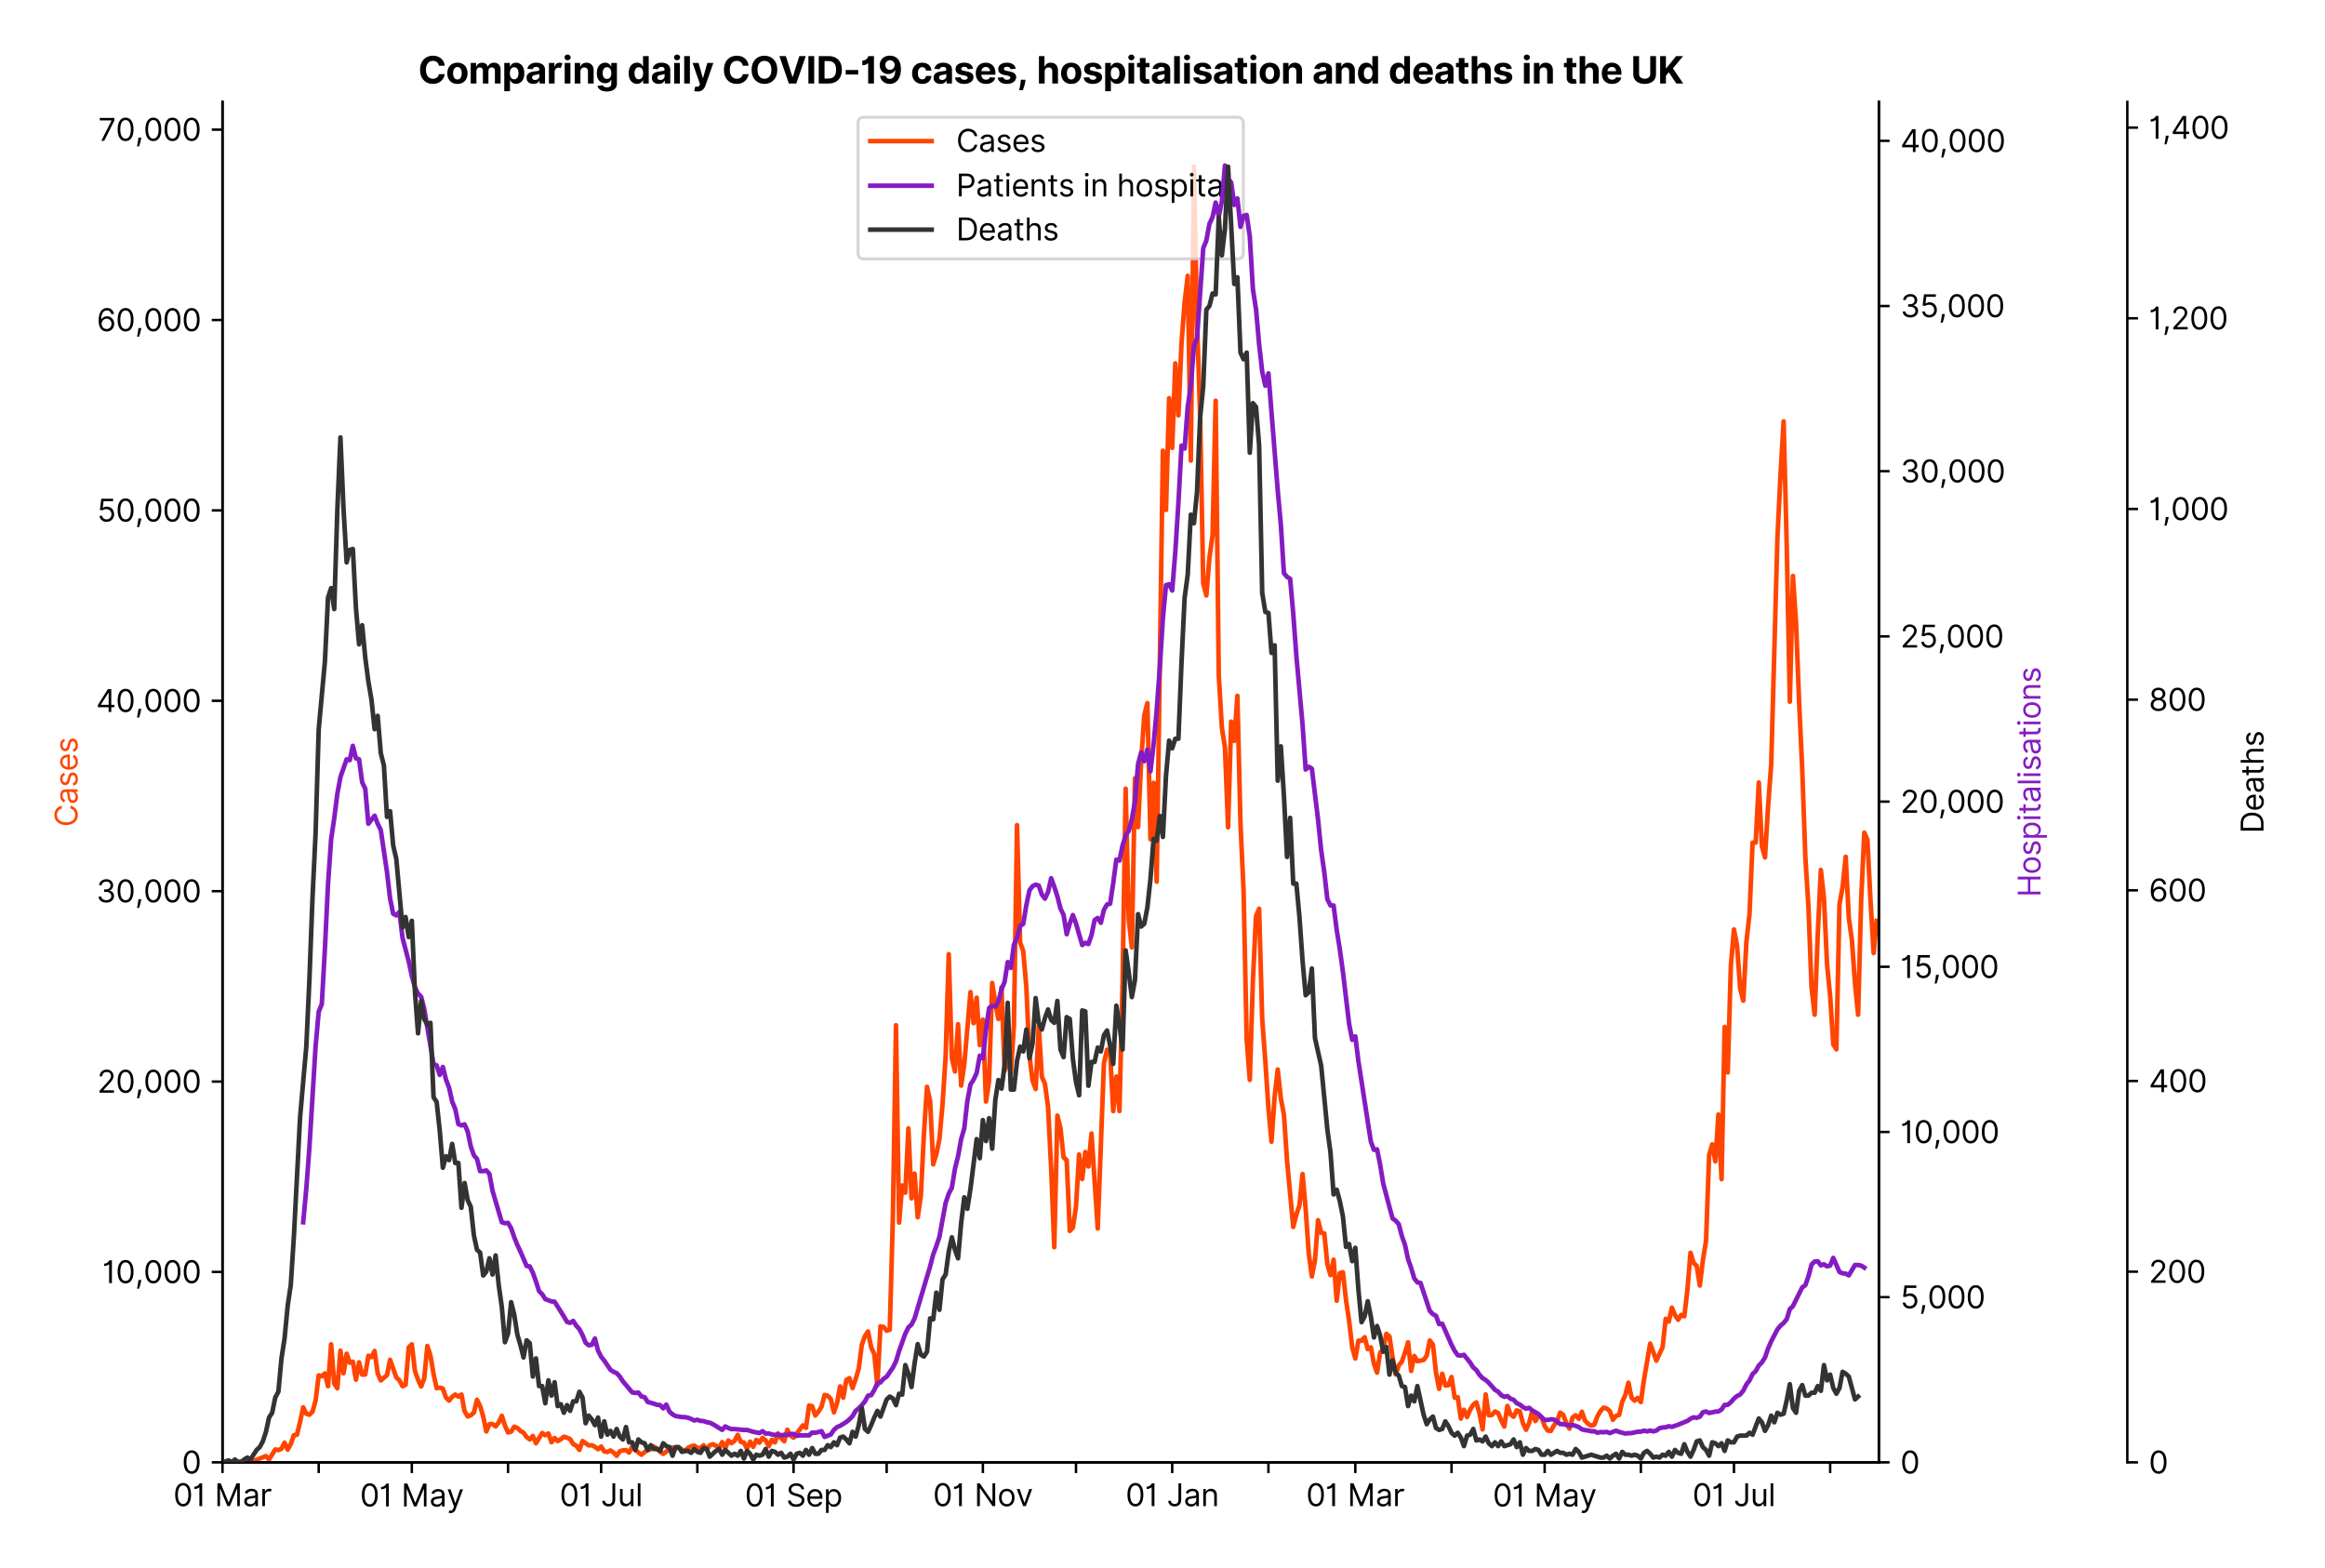 <?xml version="1.0" encoding="utf-8" standalone="no"?>
<!DOCTYPE svg PUBLIC "-//W3C//DTD SVG 1.1//EN"
  "http://www.w3.org/Graphics/SVG/1.1/DTD/svg11.dtd">
<svg version="1.1" viewBox="0 0 757.992 511.234" xmlns="http://www.w3.org/2000/svg" xmlns:xlink="http://www.w3.org/1999/xlink">
 <defs>
  <style type="text/css">*{stroke-linecap:butt;stroke-linejoin:round;}</style>
 </defs>
 <g id="figure_1">
  <g id="patch_1">
   <path d="M 0 511.234 
L 757.992 511.234 
L 757.992 0 
L 0 0 
z
" style="fill:#ffffff;"/>
  </g>
  <g id="axes_1">
   <g id="patch_2">
    <path d="M 72.537 476.745 
L 612.538 476.745 
L 612.538 33.225 
L 72.537 33.225 
z
" style="fill:#ffffff;"/>
   </g>
   <g id="matplotlib.axis_1">
    <g id="xtick_1">
     <g id="line2d_1">
      <defs>
       <path d="M 0 0 
L 0 3.5 
" id="m0ac79a9eaf" style="stroke:#000000;stroke-width:0.8;"/>
      </defs>
      <g>
       <use style="stroke:#000000;stroke-width:0.8;" x="72.537" xlink:href="#m0ac79a9eaf" y="476.745"/>
      </g>
     </g>
     <g id="text_1">
      <!-- 01 Mar -->
      <g transform="translate(56.501 491.018)scale(0.1 -0.1)">
       <defs>
        <path d="M 2000 -64 
Q 1230 -64 806 561 
Q 382 1186 382 2327 
Q 382 3459 809 4088 
Q 1236 4718 2000 4718 
Q 2764 4718 3191 4088 
Q 3618 3459 3618 2327 
Q 3618 1186 3194 561 
Q 2771 -64 2000 -64 
z
M 2000 436 
Q 2509 436 2791 927 
Q 3073 1418 3073 2327 
Q 3073 3234 2789 3730 
Q 2505 4227 2000 4227 
Q 1496 4227 1211 3730 
Q 927 3234 927 2327 
Q 927 1418 1210 927 
Q 1493 436 2000 436 
z
" id="Inter-Regular-30" transform="scale(0.016)"/>
        <path d="M 1973 4655 
L 1973 0 
L 1409 0 
L 1409 3836 
L 1373 3836 
Q 1341 3773 1209 3692 
Q 1077 3611 868 3551 
Q 659 3491 391 3491 
L 391 3964 
Q 661 3964 859 4061 
Q 1057 4159 1190 4291 
Q 1323 4423 1392 4529 
Q 1461 4636 1473 4655 
L 1973 4655 
z
" id="Inter-Regular-31" transform="scale(0.016)"/>
        <path id="Inter-Regular-20" transform="scale(0.016)"/>
        <path d="M 564 4655 
L 1236 4655 
L 2818 791 
L 2873 791 
L 4455 4655 
L 5127 4655 
L 5127 0 
L 4600 0 
L 4600 3536 
L 4555 3536 
L 3100 0 
L 2591 0 
L 1136 3536 
L 1091 3536 
L 1091 0 
L 564 0 
L 564 4655 
z
" id="Inter-Regular-4d" transform="scale(0.016)"/>
        <path d="M 1518 -82 
Q 1186 -82 916 44 
Q 646 170 486 410 
Q 327 650 327 991 
Q 327 1291 445 1478 
Q 564 1666 761 1773 
Q 959 1880 1199 1933 
Q 1439 1986 1682 2018 
Q 2000 2059 2199 2080 
Q 2398 2102 2490 2154 
Q 2582 2207 2582 2336 
L 2582 2355 
Q 2582 2691 2399 2877 
Q 2216 3064 1846 3064 
Q 1461 3064 1243 2895 
Q 1025 2727 936 2536 
L 427 2718 
Q 564 3036 792 3214 
Q 1021 3393 1292 3464 
Q 1564 3536 1827 3536 
Q 1996 3536 2215 3496 
Q 2434 3457 2640 3334 
Q 2846 3211 2982 2963 
Q 3118 2716 3118 2300 
L 3118 0 
L 2582 0 
L 2582 473 
L 2555 473 
Q 2500 359 2373 229 
Q 2246 100 2034 9 
Q 1823 -82 1518 -82 
z
M 1600 400 
Q 1918 400 2137 525 
Q 2357 650 2469 847 
Q 2582 1045 2582 1264 
L 2582 1755 
Q 2548 1714 2433 1681 
Q 2318 1648 2169 1624 
Q 2021 1600 1881 1583 
Q 1741 1566 1655 1555 
Q 1446 1527 1265 1467 
Q 1084 1407 974 1287 
Q 864 1168 864 964 
Q 864 684 1072 542 
Q 1280 400 1600 400 
z
" id="Inter-Regular-61" transform="scale(0.016)"/>
        <path d="M 491 0 
L 491 3491 
L 1009 3491 
L 1009 2964 
L 1046 2964 
Q 1139 3223 1389 3384 
Q 1639 3545 1955 3545 
Q 2100 3545 2209 3511 
Q 2318 3477 2400 3418 
L 2218 2964 
Q 2161 2993 2085 3010 
Q 2009 3027 1909 3027 
Q 1527 3027 1277 2794 
Q 1027 2561 1027 2209 
L 1027 0 
L 491 0 
z
" id="Inter-Regular-72" transform="scale(0.016)"/>
       </defs>
       <use xlink:href="#Inter-Regular-30"/>
       <use x="62.5" xlink:href="#Inter-Regular-31"/>
       <use x="106.676" xlink:href="#Inter-Regular-20"/>
       <use x="134.801" xlink:href="#Inter-Regular-4d"/>
       <use x="225.994" xlink:href="#Inter-Regular-61"/>
       <use x="282.386" xlink:href="#Inter-Regular-72"/>
      </g>
     </g>
    </g>
    <g id="xtick_2">
     <g id="line2d_2">
      <g>
       <use style="stroke:#000000;stroke-width:0.8;" x="103.905" xlink:href="#m0ac79a9eaf" y="476.745"/>
      </g>
     </g>
    </g>
    <g id="xtick_3">
     <g id="line2d_3">
      <g>
       <use style="stroke:#000000;stroke-width:0.8;" x="134.26" xlink:href="#m0ac79a9eaf" y="476.745"/>
      </g>
     </g>
     <g id="text_2">
      <!-- 01 May -->
      <g transform="translate(117.357 491.117)scale(0.1 -0.1)">
       <defs>
        <path d="M 818 -1355 
Q 682 -1355 575 -1333 
Q 468 -1311 427 -1291 
L 564 -818 
Q 857 -893 1053 -814 
Q 1250 -736 1391 -345 
L 1509 -18 
L 218 3491 
L 800 3491 
L 1764 709 
L 1800 709 
L 2764 3491 
L 3346 3491 
L 1846 -564 
Q 1550 -1355 818 -1355 
z
" id="Inter-Regular-79" transform="scale(0.016)"/>
       </defs>
       <use xlink:href="#Inter-Regular-30"/>
       <use x="62.5" xlink:href="#Inter-Regular-31"/>
       <use x="106.676" xlink:href="#Inter-Regular-20"/>
       <use x="134.801" xlink:href="#Inter-Regular-4d"/>
       <use x="225.994" xlink:href="#Inter-Regular-61"/>
       <use x="282.386" xlink:href="#Inter-Regular-79"/>
      </g>
     </g>
    </g>
    <g id="xtick_4">
     <g id="line2d_4">
      <g>
       <use style="stroke:#000000;stroke-width:0.8;" x="165.627" xlink:href="#m0ac79a9eaf" y="476.745"/>
      </g>
     </g>
    </g>
    <g id="xtick_5">
     <g id="line2d_5">
      <g>
       <use style="stroke:#000000;stroke-width:0.8;" x="195.982" xlink:href="#m0ac79a9eaf" y="476.745"/>
      </g>
     </g>
     <g id="text_3">
      <!-- 01 Jul -->
      <g transform="translate(182.438 491.018)scale(0.1 -0.1)">
       <defs>
        <path d="M 2346 4655 
L 2909 4655 
L 2909 1327 
Q 2909 657 2549 296 
Q 2189 -64 1582 -64 
Q 1200 -64 902 76 
Q 605 216 434 475 
Q 264 734 264 1091 
L 818 1091 
Q 818 795 1034 615 
Q 1250 436 1582 436 
Q 1948 436 2147 664 
Q 2346 893 2346 1327 
L 2346 4655 
z
" id="Inter-Regular-4a" transform="scale(0.016)"/>
        <path d="M 2691 1427 
L 2691 3491 
L 3227 3491 
L 3227 0 
L 2691 0 
L 2691 591 
L 2655 591 
Q 2532 325 2273 140 
Q 2014 -45 1618 -45 
Q 1127 -45 809 280 
Q 491 605 491 1273 
L 491 3491 
L 1027 3491 
L 1027 1309 
Q 1027 927 1242 700 
Q 1457 473 1791 473 
Q 1991 473 2199 575 
Q 2407 677 2549 888 
Q 2691 1100 2691 1427 
z
" id="Inter-Regular-75" transform="scale(0.016)"/>
        <path d="M 1027 4655 
L 1027 0 
L 491 0 
L 491 4655 
L 1027 4655 
z
" id="Inter-Regular-6c" transform="scale(0.016)"/>
       </defs>
       <use xlink:href="#Inter-Regular-30"/>
       <use x="62.5" xlink:href="#Inter-Regular-31"/>
       <use x="106.676" xlink:href="#Inter-Regular-20"/>
       <use x="134.801" xlink:href="#Inter-Regular-4a"/>
       <use x="189.063" xlink:href="#Inter-Regular-75"/>
       <use x="247.159" xlink:href="#Inter-Regular-6c"/>
      </g>
     </g>
    </g>
    <g id="xtick_6">
     <g id="line2d_6">
      <g>
       <use style="stroke:#000000;stroke-width:0.8;" x="227.349" xlink:href="#m0ac79a9eaf" y="476.745"/>
      </g>
     </g>
    </g>
    <g id="xtick_7">
     <g id="line2d_7">
      <g>
       <use style="stroke:#000000;stroke-width:0.8;" x="258.716" xlink:href="#m0ac79a9eaf" y="476.745"/>
      </g>
     </g>
     <g id="text_4">
      <!-- 01 Sep -->
      <g transform="translate(242.828 491.117)scale(0.1 -0.1)">
       <defs>
        <path d="M 3109 3491 
Q 3068 3836 2777 4027 
Q 2486 4218 2064 4218 
Q 1600 4218 1318 3999 
Q 1036 3780 1036 3445 
Q 1036 3195 1189 3042 
Q 1343 2889 1553 2803 
Q 1764 2718 1936 2673 
L 2409 2545 
Q 2591 2498 2815 2414 
Q 3039 2330 3244 2185 
Q 3450 2041 3584 1816 
Q 3718 1591 3718 1264 
Q 3718 886 3521 581 
Q 3325 277 2949 97 
Q 2573 -82 2036 -82 
Q 1286 -82 845 272 
Q 405 627 364 1200 
L 946 1200 
Q 968 936 1124 764 
Q 1280 593 1519 510 
Q 1759 427 2036 427 
Q 2359 427 2616 533 
Q 2873 639 3023 828 
Q 3173 1018 3173 1273 
Q 3173 1505 3043 1650 
Q 2914 1795 2702 1886 
Q 2491 1977 2246 2045 
L 1673 2209 
Q 1127 2366 809 2657 
Q 491 2948 491 3418 
Q 491 3809 703 4101 
Q 916 4393 1276 4555 
Q 1636 4718 2082 4718 
Q 2532 4718 2882 4558 
Q 3232 4398 3437 4120 
Q 3643 3843 3655 3491 
L 3109 3491 
z
" id="Inter-Regular-53" transform="scale(0.016)"/>
        <path d="M 1955 -73 
Q 1450 -73 1085 151 
Q 721 375 524 778 
Q 327 1182 327 1718 
Q 327 2255 524 2665 
Q 721 3075 1074 3305 
Q 1427 3536 1900 3536 
Q 2173 3536 2439 3445 
Q 2705 3355 2923 3151 
Q 3141 2948 3270 2614 
Q 3400 2280 3400 1791 
L 3400 1564 
L 866 1564 
Q 884 1005 1183 707 
Q 1482 409 1955 409 
Q 2271 409 2498 545 
Q 2725 682 2827 955 
L 3346 809 
Q 3223 414 2854 170 
Q 2486 -73 1955 -73 
z
M 866 2027 
L 2855 2027 
Q 2855 2470 2595 2762 
Q 2336 3055 1900 3055 
Q 1593 3055 1368 2911 
Q 1143 2768 1013 2533 
Q 884 2298 866 2027 
z
" id="Inter-Regular-65" transform="scale(0.016)"/>
        <path d="M 491 -1309 
L 491 3491 
L 1009 3491 
L 1009 2936 
L 1073 2936 
Q 1132 3027 1237 3169 
Q 1343 3311 1542 3423 
Q 1741 3536 2082 3536 
Q 2523 3536 2859 3315 
Q 3196 3095 3384 2690 
Q 3573 2286 3573 1736 
Q 3573 1182 3384 776 
Q 3196 370 2861 148 
Q 2527 -73 2091 -73 
Q 1755 -73 1552 39 
Q 1350 152 1241 296 
Q 1132 441 1073 536 
L 1027 536 
L 1027 -1309 
L 491 -1309 
z
M 1018 1745 
Q 1018 1152 1276 780 
Q 1534 409 2018 409 
Q 2355 409 2581 587 
Q 2807 766 2921 1069 
Q 3036 1373 3036 1745 
Q 3036 2114 2923 2410 
Q 2811 2707 2585 2881 
Q 2359 3055 2018 3055 
Q 1527 3055 1272 2693 
Q 1018 2332 1018 1745 
z
" id="Inter-Regular-70" transform="scale(0.016)"/>
       </defs>
       <use xlink:href="#Inter-Regular-30"/>
       <use x="62.5" xlink:href="#Inter-Regular-31"/>
       <use x="106.676" xlink:href="#Inter-Regular-20"/>
       <use x="134.801" xlink:href="#Inter-Regular-53"/>
       <use x="198.58" xlink:href="#Inter-Regular-65"/>
       <use x="256.818" xlink:href="#Inter-Regular-70"/>
      </g>
     </g>
    </g>
    <g id="xtick_8">
     <g id="line2d_8">
      <g>
       <use style="stroke:#000000;stroke-width:0.8;" x="289.071" xlink:href="#m0ac79a9eaf" y="476.745"/>
      </g>
     </g>
    </g>
    <g id="xtick_9">
     <g id="line2d_9">
      <g>
       <use style="stroke:#000000;stroke-width:0.8;" x="320.438" xlink:href="#m0ac79a9eaf" y="476.745"/>
      </g>
     </g>
     <g id="text_5">
      <!-- 01 Nov -->
      <g transform="translate(304.167 491.018)scale(0.1 -0.1)">
       <defs>
        <path d="M 4255 4655 
L 4255 0 
L 3709 0 
L 1173 3655 
L 1127 3655 
L 1127 0 
L 564 0 
L 564 4655 
L 1109 4655 
L 3655 991 
L 3700 991 
L 3700 4655 
L 4255 4655 
z
" id="Inter-Regular-4e" transform="scale(0.016)"/>
        <path d="M 1909 -73 
Q 1436 -73 1080 152 
Q 725 377 526 781 
Q 327 1186 327 1727 
Q 327 2273 526 2679 
Q 725 3086 1080 3311 
Q 1436 3536 1909 3536 
Q 2382 3536 2737 3311 
Q 3093 3086 3292 2679 
Q 3491 2273 3491 1727 
Q 3491 1186 3292 781 
Q 3093 377 2737 152 
Q 2382 -73 1909 -73 
z
M 1909 409 
Q 2268 409 2500 593 
Q 2732 777 2843 1077 
Q 2955 1377 2955 1727 
Q 2955 2077 2843 2379 
Q 2732 2682 2500 2868 
Q 2268 3055 1909 3055 
Q 1550 3055 1318 2868 
Q 1086 2682 975 2379 
Q 864 2077 864 1727 
Q 864 1377 975 1077 
Q 1086 777 1318 593 
Q 1550 409 1909 409 
z
" id="Inter-Regular-6f" transform="scale(0.016)"/>
        <path d="M 3346 3491 
L 2055 0 
L 1509 0 
L 218 3491 
L 800 3491 
L 1764 709 
L 1800 709 
L 2764 3491 
L 3346 3491 
z
" id="Inter-Regular-76" transform="scale(0.016)"/>
       </defs>
       <use xlink:href="#Inter-Regular-30"/>
       <use x="62.5" xlink:href="#Inter-Regular-31"/>
       <use x="106.676" xlink:href="#Inter-Regular-20"/>
       <use x="134.801" xlink:href="#Inter-Regular-4e"/>
       <use x="210.085" xlink:href="#Inter-Regular-6f"/>
       <use x="269.744" xlink:href="#Inter-Regular-76"/>
      </g>
     </g>
    </g>
    <g id="xtick_10">
     <g id="line2d_10">
      <g>
       <use style="stroke:#000000;stroke-width:0.8;" x="350.793" xlink:href="#m0ac79a9eaf" y="476.745"/>
      </g>
     </g>
    </g>
    <g id="xtick_11">
     <g id="line2d_11">
      <g>
       <use style="stroke:#000000;stroke-width:0.8;" x="382.16" xlink:href="#m0ac79a9eaf" y="476.745"/>
      </g>
     </g>
     <g id="text_6">
      <!-- 01 Jan -->
      <g transform="translate(366.961 491.018)scale(0.1 -0.1)">
       <defs>
        <path d="M 1027 2100 
L 1027 0 
L 491 0 
L 491 3491 
L 1009 3491 
L 1009 2945 
L 1055 2945 
Q 1177 3211 1427 3373 
Q 1677 3536 2073 3536 
Q 2602 3536 2928 3211 
Q 3255 2886 3255 2218 
L 3255 0 
L 2718 0 
L 2718 2182 
Q 2718 2593 2504 2824 
Q 2291 3055 1918 3055 
Q 1534 3055 1280 2806 
Q 1027 2557 1027 2100 
z
" id="Inter-Regular-6e" transform="scale(0.016)"/>
       </defs>
       <use xlink:href="#Inter-Regular-30"/>
       <use x="62.5" xlink:href="#Inter-Regular-31"/>
       <use x="106.676" xlink:href="#Inter-Regular-20"/>
       <use x="134.801" xlink:href="#Inter-Regular-4a"/>
       <use x="189.063" xlink:href="#Inter-Regular-61"/>
       <use x="245.455" xlink:href="#Inter-Regular-6e"/>
      </g>
     </g>
    </g>
    <g id="xtick_12">
     <g id="line2d_12">
      <g>
       <use style="stroke:#000000;stroke-width:0.8;" x="413.527" xlink:href="#m0ac79a9eaf" y="476.745"/>
      </g>
     </g>
    </g>
    <g id="xtick_13">
     <g id="line2d_13">
      <g>
       <use style="stroke:#000000;stroke-width:0.8;" x="441.859" xlink:href="#m0ac79a9eaf" y="476.745"/>
      </g>
     </g>
     <g id="text_7">
      <!-- 01 Mar -->
      <g transform="translate(425.822 491.018)scale(0.1 -0.1)">
       <use xlink:href="#Inter-Regular-30"/>
       <use x="62.5" xlink:href="#Inter-Regular-31"/>
       <use x="106.676" xlink:href="#Inter-Regular-20"/>
       <use x="134.801" xlink:href="#Inter-Regular-4d"/>
       <use x="225.994" xlink:href="#Inter-Regular-61"/>
       <use x="282.386" xlink:href="#Inter-Regular-72"/>
      </g>
     </g>
    </g>
    <g id="xtick_14">
     <g id="line2d_14">
      <g>
       <use style="stroke:#000000;stroke-width:0.8;" x="473.226" xlink:href="#m0ac79a9eaf" y="476.745"/>
      </g>
     </g>
    </g>
    <g id="xtick_15">
     <g id="line2d_15">
      <g>
       <use style="stroke:#000000;stroke-width:0.8;" x="503.581" xlink:href="#m0ac79a9eaf" y="476.745"/>
      </g>
     </g>
     <g id="text_8">
      <!-- 01 May -->
      <g transform="translate(486.678 491.117)scale(0.1 -0.1)">
       <use xlink:href="#Inter-Regular-30"/>
       <use x="62.5" xlink:href="#Inter-Regular-31"/>
       <use x="106.676" xlink:href="#Inter-Regular-20"/>
       <use x="134.801" xlink:href="#Inter-Regular-4d"/>
       <use x="225.994" xlink:href="#Inter-Regular-61"/>
       <use x="282.386" xlink:href="#Inter-Regular-79"/>
      </g>
     </g>
    </g>
    <g id="xtick_16">
     <g id="line2d_16">
      <g>
       <use style="stroke:#000000;stroke-width:0.8;" x="534.948" xlink:href="#m0ac79a9eaf" y="476.745"/>
      </g>
     </g>
    </g>
    <g id="xtick_17">
     <g id="line2d_17">
      <g>
       <use style="stroke:#000000;stroke-width:0.8;" x="565.303" xlink:href="#m0ac79a9eaf" y="476.745"/>
      </g>
     </g>
     <g id="text_9">
      <!-- 01 Jul -->
      <g transform="translate(551.759 491.018)scale(0.1 -0.1)">
       <use xlink:href="#Inter-Regular-30"/>
       <use x="62.5" xlink:href="#Inter-Regular-31"/>
       <use x="106.676" xlink:href="#Inter-Regular-20"/>
       <use x="134.801" xlink:href="#Inter-Regular-4a"/>
       <use x="189.063" xlink:href="#Inter-Regular-75"/>
       <use x="247.159" xlink:href="#Inter-Regular-6c"/>
      </g>
     </g>
    </g>
    <g id="xtick_18">
     <g id="line2d_18">
      <g>
       <use style="stroke:#000000;stroke-width:0.8;" x="596.67" xlink:href="#m0ac79a9eaf" y="476.745"/>
      </g>
     </g>
    </g>
   </g>
   <g id="matplotlib.axis_2">
    <g id="ytick_1">
     <g id="line2d_19">
      <defs>
       <path d="M 0 0 
L -3.5 0 
" id="mc38aa09435" style="stroke:#000000;stroke-width:0.8;"/>
      </defs>
      <g>
       <use style="stroke:#000000;stroke-width:0.8;" x="72.537" xlink:href="#mc38aa09435" y="476.745"/>
      </g>
     </g>
     <g id="text_10">
      <!-- 0 -->
      <g transform="translate(59.288 480.382)scale(0.1 -0.1)">
       <use xlink:href="#Inter-Regular-30"/>
      </g>
     </g>
    </g>
    <g id="ytick_2">
     <g id="line2d_20">
      <g>
       <use style="stroke:#000000;stroke-width:0.8;" x="72.537" xlink:href="#mc38aa09435" y="414.676"/>
      </g>
     </g>
     <g id="text_11">
      <!-- 10,000 -->
      <g transform="translate(33.322 418.312)scale(0.1 -0.1)">
       <defs>
        <path d="M 1291 636 
L 1255 391 
Q 1216 132 1137 -163 
Q 1059 -459 975 -720 
Q 891 -982 836 -1136 
L 427 -1136 
Q 457 -991 504 -752 
Q 552 -514 601 -219 
Q 650 75 682 382 
L 709 636 
L 1291 636 
z
" id="Inter-Regular-2c" transform="scale(0.016)"/>
       </defs>
       <use xlink:href="#Inter-Regular-31"/>
       <use x="44.176" xlink:href="#Inter-Regular-30"/>
       <use x="106.676" xlink:href="#Inter-Regular-2c"/>
       <use x="134.659" xlink:href="#Inter-Regular-30"/>
       <use x="197.159" xlink:href="#Inter-Regular-30"/>
       <use x="259.659" xlink:href="#Inter-Regular-30"/>
      </g>
     </g>
    </g>
    <g id="ytick_3">
     <g id="line2d_21">
      <g>
       <use style="stroke:#000000;stroke-width:0.8;" x="72.537" xlink:href="#mc38aa09435" y="352.606"/>
      </g>
     </g>
     <g id="text_12">
      <!-- 20,000 -->
      <g transform="translate(31.688 356.243)scale(0.1 -0.1)">
       <defs>
        <path d="M 482 0 
L 482 409 
L 2018 2091 
Q 2289 2386 2464 2605 
Q 2639 2825 2724 3019 
Q 2809 3214 2809 3427 
Q 2809 3795 2553 4011 
Q 2298 4227 1918 4227 
Q 1514 4227 1275 3985 
Q 1036 3743 1036 3345 
L 500 3345 
Q 500 3755 688 4064 
Q 877 4373 1203 4545 
Q 1530 4718 1936 4718 
Q 2346 4718 2661 4545 
Q 2977 4373 3156 4079 
Q 3336 3786 3336 3427 
Q 3336 3170 3244 2926 
Q 3152 2682 2926 2383 
Q 2700 2084 2300 1655 
L 1255 536 
L 1255 500 
L 3418 500 
L 3418 0 
L 482 0 
z
" id="Inter-Regular-32" transform="scale(0.016)"/>
       </defs>
       <use xlink:href="#Inter-Regular-32"/>
       <use x="60.511" xlink:href="#Inter-Regular-30"/>
       <use x="123.011" xlink:href="#Inter-Regular-2c"/>
       <use x="150.994" xlink:href="#Inter-Regular-30"/>
       <use x="213.494" xlink:href="#Inter-Regular-30"/>
       <use x="275.994" xlink:href="#Inter-Regular-30"/>
      </g>
     </g>
    </g>
    <g id="ytick_4">
     <g id="line2d_22">
      <g>
       <use style="stroke:#000000;stroke-width:0.8;" x="72.537" xlink:href="#mc38aa09435" y="290.537"/>
      </g>
     </g>
     <g id="text_13">
      <!-- 30,000 -->
      <g transform="translate(31.375 294.174)scale(0.1 -0.1)">
       <defs>
        <path d="M 2055 -64 
Q 1605 -64 1253 90 
Q 902 245 696 521 
Q 491 798 473 1164 
L 1046 1164 
Q 1071 827 1356 631 
Q 1641 436 2046 436 
Q 2493 436 2783 664 
Q 3073 893 3073 1264 
Q 3073 1650 2787 1893 
Q 2502 2136 1973 2136 
L 1600 2136 
L 1600 2636 
L 1973 2636 
Q 2386 2636 2647 2856 
Q 2909 3077 2909 3445 
Q 2909 3798 2679 4012 
Q 2450 4227 2064 4227 
Q 1823 4227 1610 4139 
Q 1398 4052 1264 3887 
Q 1130 3723 1118 3491 
L 573 3491 
Q 586 3857 793 4133 
Q 1000 4409 1335 4563 
Q 1671 4718 2073 4718 
Q 2505 4718 2814 4544 
Q 3123 4370 3289 4086 
Q 3455 3802 3455 3473 
Q 3455 3080 3249 2802 
Q 3043 2525 2691 2418 
L 2691 2382 
Q 3132 2309 3379 2008 
Q 3627 1707 3627 1264 
Q 3627 884 3421 583 
Q 3216 282 2861 109 
Q 2507 -64 2055 -64 
z
" id="Inter-Regular-33" transform="scale(0.016)"/>
       </defs>
       <use xlink:href="#Inter-Regular-33"/>
       <use x="63.636" xlink:href="#Inter-Regular-30"/>
       <use x="126.136" xlink:href="#Inter-Regular-2c"/>
       <use x="154.119" xlink:href="#Inter-Regular-30"/>
       <use x="216.619" xlink:href="#Inter-Regular-30"/>
       <use x="279.119" xlink:href="#Inter-Regular-30"/>
      </g>
     </g>
    </g>
    <g id="ytick_5">
     <g id="line2d_23">
      <g>
       <use style="stroke:#000000;stroke-width:0.8;" x="72.537" xlink:href="#mc38aa09435" y="228.468"/>
      </g>
     </g>
     <g id="text_14">
      <!-- 40,000 -->
      <g transform="translate(31.319 232.105)scale(0.1 -0.1)">
       <defs>
        <path d="M 373 955 
L 373 1418 
L 2418 4655 
L 3100 4655 
L 3100 1455 
L 3736 1455 
L 3736 955 
L 3100 955 
L 3100 0 
L 2564 0 
L 2564 955 
L 373 955 
z
M 2564 1455 
L 2564 3936 
L 2527 3936 
L 982 1491 
L 982 1455 
L 2564 1455 
z
" id="Inter-Regular-34" transform="scale(0.016)"/>
       </defs>
       <use xlink:href="#Inter-Regular-34"/>
       <use x="64.205" xlink:href="#Inter-Regular-30"/>
       <use x="126.705" xlink:href="#Inter-Regular-2c"/>
       <use x="154.688" xlink:href="#Inter-Regular-30"/>
       <use x="217.188" xlink:href="#Inter-Regular-30"/>
       <use x="279.688" xlink:href="#Inter-Regular-30"/>
      </g>
     </g>
    </g>
    <g id="ytick_6">
     <g id="line2d_24">
      <g>
       <use style="stroke:#000000;stroke-width:0.8;" x="72.537" xlink:href="#mc38aa09435" y="166.399"/>
      </g>
     </g>
     <g id="text_15">
      <!-- 50,000 -->
      <g transform="translate(31.659 170.035)scale(0.1 -0.1)">
       <defs>
        <path d="M 1936 -64 
Q 1536 -64 1216 95 
Q 896 255 702 532 
Q 509 809 491 1164 
L 1036 1164 
Q 1068 848 1324 642 
Q 1580 436 1936 436 
Q 2223 436 2447 570 
Q 2671 705 2799 940 
Q 2927 1175 2927 1473 
Q 2927 1777 2794 2017 
Q 2661 2257 2429 2395 
Q 2198 2534 1900 2536 
Q 1686 2539 1461 2472 
Q 1236 2405 1091 2300 
L 564 2364 
L 846 4655 
L 3264 4655 
L 3264 4155 
L 1318 4155 
L 1155 2782 
L 1182 2782 
Q 1325 2895 1541 2970 
Q 1757 3045 1991 3045 
Q 2418 3045 2753 2842 
Q 3089 2639 3281 2286 
Q 3473 1934 3473 1482 
Q 3473 1036 3274 687 
Q 3075 339 2727 137 
Q 2380 -64 1936 -64 
z
" id="Inter-Regular-35" transform="scale(0.016)"/>
       </defs>
       <use xlink:href="#Inter-Regular-35"/>
       <use x="60.795" xlink:href="#Inter-Regular-30"/>
       <use x="123.295" xlink:href="#Inter-Regular-2c"/>
       <use x="151.278" xlink:href="#Inter-Regular-30"/>
       <use x="213.778" xlink:href="#Inter-Regular-30"/>
       <use x="276.278" xlink:href="#Inter-Regular-30"/>
      </g>
     </g>
    </g>
    <g id="ytick_7">
     <g id="line2d_25">
      <g>
       <use style="stroke:#000000;stroke-width:0.8;" x="72.537" xlink:href="#mc38aa09435" y="104.329"/>
      </g>
     </g>
     <g id="text_16">
      <!-- 60,000 -->
      <g transform="translate(31.503 107.966)scale(0.1 -0.1)">
       <defs>
        <path d="M 2027 -64 
Q 1741 -59 1454 45 
Q 1168 150 932 399 
Q 696 648 552 1074 
Q 409 1500 409 2145 
Q 409 3386 861 4056 
Q 1314 4727 2100 4727 
Q 2686 4727 3073 4384 
Q 3461 4041 3546 3491 
L 2991 3491 
Q 2914 3811 2691 4019 
Q 2468 4227 2100 4227 
Q 1559 4227 1249 3755 
Q 939 3284 936 2427 
L 973 2427 
Q 1164 2716 1461 2880 
Q 1759 3045 2118 3045 
Q 2518 3045 2850 2846 
Q 3182 2648 3382 2299 
Q 3582 1950 3582 1500 
Q 3582 1068 3389 710 
Q 3196 352 2847 142 
Q 2498 -68 2027 -64 
z
M 2027 436 
Q 2314 436 2542 579 
Q 2771 723 2903 964 
Q 3036 1205 3036 1500 
Q 3036 1789 2908 2026 
Q 2780 2264 2556 2404 
Q 2332 2545 2046 2545 
Q 1757 2545 1525 2397 
Q 1293 2250 1157 2010 
Q 1021 1770 1018 1491 
Q 1018 1214 1149 973 
Q 1280 732 1508 584 
Q 1736 436 2027 436 
z
" id="Inter-Regular-36" transform="scale(0.016)"/>
       </defs>
       <use xlink:href="#Inter-Regular-36"/>
       <use x="62.358" xlink:href="#Inter-Regular-30"/>
       <use x="124.858" xlink:href="#Inter-Regular-2c"/>
       <use x="152.841" xlink:href="#Inter-Regular-30"/>
       <use x="215.341" xlink:href="#Inter-Regular-30"/>
       <use x="277.841" xlink:href="#Inter-Regular-30"/>
      </g>
     </g>
    </g>
    <g id="ytick_8">
     <g id="line2d_26">
      <g>
       <use style="stroke:#000000;stroke-width:0.8;" x="72.537" xlink:href="#mc38aa09435" y="42.26"/>
      </g>
     </g>
     <g id="text_17">
      <!-- 70,000 -->
      <g transform="translate(32.028 45.897)scale(0.1 -0.1)">
       <defs>
        <path d="M 627 0 
L 2709 4118 
L 2709 4155 
L 309 4155 
L 309 4655 
L 3291 4655 
L 3291 4127 
L 1218 0 
L 627 0 
z
" id="Inter-Regular-37" transform="scale(0.016)"/>
       </defs>
       <use xlink:href="#Inter-Regular-37"/>
       <use x="57.102" xlink:href="#Inter-Regular-30"/>
       <use x="119.602" xlink:href="#Inter-Regular-2c"/>
       <use x="147.585" xlink:href="#Inter-Regular-30"/>
       <use x="210.085" xlink:href="#Inter-Regular-30"/>
       <use x="272.585" xlink:href="#Inter-Regular-30"/>
      </g>
     </g>
    </g>
    <g id="text_18">
     <!-- Cases -->
     <g style="fill:#ff4500;" transform="translate(25.273 269.581)rotate(-90)scale(0.1 -0.1)">
      <defs>
       <path d="M 4309 3200 
L 3746 3200 
Q 3677 3523 3484 3743 
Q 3291 3964 3018 4077 
Q 2746 4191 2436 4191 
Q 2014 4191 1672 3977 
Q 1330 3764 1128 3348 
Q 927 2932 927 2327 
Q 927 1723 1128 1307 
Q 1330 891 1672 677 
Q 2014 464 2436 464 
Q 2746 464 3018 577 
Q 3291 691 3484 911 
Q 3677 1132 3746 1455 
L 4309 1455 
Q 4223 977 3957 637 
Q 3691 298 3298 117 
Q 2905 -64 2436 -64 
Q 1841 -64 1377 227 
Q 914 518 648 1054 
Q 382 1591 382 2327 
Q 382 3064 648 3600 
Q 914 4136 1377 4427 
Q 1841 4718 2436 4718 
Q 2905 4718 3298 4537 
Q 3691 4357 3957 4017 
Q 4223 3677 4309 3200 
z
" id="Inter-Regular-43" transform="scale(0.016)"/>
       <path d="M 2964 2709 
L 2482 2573 
Q 2411 2755 2245 2914 
Q 2080 3073 1727 3073 
Q 1407 3073 1194 2926 
Q 982 2780 982 2555 
Q 982 2355 1127 2239 
Q 1273 2123 1582 2045 
L 2100 1918 
Q 3027 1691 3027 973 
Q 3027 673 2855 436 
Q 2684 200 2377 63 
Q 2071 -73 1664 -73 
Q 1130 -73 780 159 
Q 430 391 336 836 
L 846 964 
Q 989 400 1655 400 
Q 2030 400 2251 560 
Q 2473 720 2473 945 
Q 2473 1316 1955 1436 
L 1373 1573 
Q 893 1686 669 1926 
Q 446 2166 446 2527 
Q 446 2823 613 3050 
Q 780 3277 1069 3406 
Q 1359 3536 1727 3536 
Q 2246 3536 2542 3309 
Q 2839 3082 2964 2709 
z
" id="Inter-Regular-73" transform="scale(0.016)"/>
      </defs>
      <use xlink:href="#Inter-Regular-43"/>
      <use x="72.727" xlink:href="#Inter-Regular-61"/>
      <use x="129.119" xlink:href="#Inter-Regular-73"/>
      <use x="181.392" xlink:href="#Inter-Regular-65"/>
      <use x="239.631" xlink:href="#Inter-Regular-73"/>
     </g>
    </g>
   </g>
   <g id="line2d_27">
    <path clip-path="url(#p423e5975cf)" d="M 42.182 476.733 
L 51.289 476.739 
L 56.348 476.745 
L 74.561 476.677 
L 75.573 476.534 
L 76.585 476.565 
L 79.62 476.342 
L 81.644 476.422 
L 82.656 476.23 
L 83.668 475.913 
L 85.691 475.106 
L 86.703 474.697 
L 87.715 475.802 
L 89.739 472.549 
L 90.751 472.754 
L 91.762 472.313 
L 92.774 470.321 
L 93.786 472.617 
L 94.798 470.743 
L 95.81 467.888 
L 96.822 467.733 
L 97.833 463.53 
L 98.845 458.807 
L 99.857 460.88 
L 100.869 461.215 
L 101.881 460.204 
L 102.893 456.572 
L 103.905 448.398 
L 104.916 448.677 
L 105.928 447.746 
L 106.94 451.917 
L 107.952 438.268 
L 108.964 451.03 
L 109.976 452.612 
L 110.987 440.341 
L 111.999 447.728 
L 113.011 441.328 
L 114.023 444.258 
L 115.035 443.923 
L 116.047 449.795 
L 117.058 444.146 
L 118.07 448.162 
L 119.082 448.081 
L 120.094 441.992 
L 121.106 442.446 
L 122.118 440.434 
L 123.129 447.721 
L 124.141 450.049 
L 126.165 448.299 
L 127.177 443.314 
L 129.2 449.043 
L 130.212 449.993 
L 131.224 451.942 
L 132.236 451.446 
L 133.248 439.305 
L 134.26 438.256 
L 135.272 446.915 
L 136.283 449.813 
L 137.295 452.01 
L 138.307 449.397 
L 139.319 438.814 
L 140.331 441.899 
L 141.343 447.889 
L 142.354 452.563 
L 143.366 452.395 
L 144.378 452.681 
L 145.39 455.623 
L 146.402 456.622 
L 147.414 455.356 
L 148.425 454.648 
L 149.437 455.325 
L 150.449 454.636 
L 151.461 460.086 
L 152.473 461.774 
L 153.485 461.401 
L 154.496 460.514 
L 155.508 456.343 
L 156.52 458.379 
L 157.532 461.793 
L 158.544 466.659 
L 159.556 464.306 
L 160.568 464.25 
L 161.579 465.033 
L 162.591 463.741 
L 163.603 461.569 
L 164.615 464.728 
L 165.627 467 
L 166.639 466.733 
L 167.65 465.132 
L 168.662 465.541 
L 169.674 466.504 
L 170.686 467.081 
L 171.698 468.515 
L 172.71 469.266 
L 173.721 468.136 
L 174.733 470.519 
L 176.757 467.18 
L 177.769 467.9 
L 178.781 467.348 
L 179.792 470.19 
L 180.804 468.806 
L 181.816 469.824 
L 182.828 469.185 
L 183.84 468.39 
L 184.852 468.707 
L 185.863 469.166 
L 186.875 470.799 
L 187.887 471.32 
L 188.899 472.692 
L 189.911 469.806 
L 191.935 471.221 
L 192.946 471.153 
L 193.958 471.686 
L 194.97 472.468 
L 195.982 471.599 
L 196.994 473.17 
L 198.006 473.368 
L 199.017 472.872 
L 200.029 473.542 
L 201.041 474.616 
L 202.053 473.139 
L 203.065 472.835 
L 204.077 472.76 
L 205.088 473.567 
L 206.1 471.655 
L 207.112 472.71 
L 209.136 474.275 
L 210.148 473.406 
L 211.159 472.76 
L 212.171 472.481 
L 213.183 471.612 
L 214.195 472.239 
L 215.207 473.288 
L 216.219 473.983 
L 217.23 473.269 
L 218.242 471.972 
L 220.266 471.984 
L 221.278 472.121 
L 222.29 472.493 
L 223.302 473.139 
L 224.313 472.009 
L 225.325 471.494 
L 226.337 471.283 
L 227.349 472.022 
L 228.361 472.127 
L 229.373 471.171 
L 230.384 472.586 
L 231.396 471.208 
L 232.408 470.848 
L 233.42 471.339 
L 234.432 472.04 
L 235.444 470.153 
L 236.455 472.152 
L 237.467 469.619 
L 238.479 470.482 
L 239.491 469.737 
L 240.503 467.801 
L 241.515 470.06 
L 242.526 470.29 
L 243.538 472.319 
L 244.55 469.986 
L 245.562 471.705 
L 246.574 469.408 
L 247.586 470.333 
L 248.598 468.75 
L 249.609 469.545 
L 250.621 471.45 
L 251.633 469.396 
L 252.645 470.24 
L 253.657 467.298 
L 254.669 468.825 
L 255.68 469.868 
L 256.692 466.1 
L 257.704 468.018 
L 258.716 468.707 
L 261.751 464.704 
L 262.763 465.492 
L 263.775 458.199 
L 264.787 458.447 
L 265.799 461.476 
L 266.811 460.241 
L 267.822 458.627 
L 268.834 454.779 
L 269.846 455.039 
L 270.858 456.076 
L 271.87 460.477 
L 272.882 457.472 
L 273.893 451.973 
L 274.905 455.672 
L 275.917 449.919 
L 276.929 449.298 
L 277.941 452.544 
L 278.953 449.633 
L 279.965 446.17 
L 280.976 438.399 
L 281.988 435.568 
L 283 434.079 
L 284.012 439.243 
L 285.024 441.409 
L 286.036 451.644 
L 287.047 432.409 
L 288.059 432.626 
L 289.071 433.83 
L 290.083 433.495 
L 291.095 396.849 
L 292.107 334.228 
L 293.118 398.575 
L 294.13 386.484 
L 295.142 388.842 
L 296.154 367.876 
L 297.166 390.692 
L 298.178 382.611 
L 299.189 396.849 
L 300.201 390.022 
L 301.213 369.775 
L 302.225 354.32 
L 303.237 358.938 
L 304.249 379.607 
L 305.261 376.373 
L 306.272 371.339 
L 307.284 360.03 
L 308.296 344.345 
L 309.308 311.095 
L 310.32 344.897 
L 311.332 349.317 
L 312.343 333.911 
L 313.355 353.91 
L 314.367 347.082 
L 316.391 323.428 
L 317.403 333.582 
L 318.414 325.265 
L 319.426 340.72 
L 320.438 332.409 
L 321.45 359.124 
L 322.462 352.495 
L 323.474 320.473 
L 324.485 326.904 
L 325.497 332.204 
L 326.509 321.839 
L 327.521 349.056 
L 328.533 344.227 
L 329.545 350.049 
L 330.556 334.296 
L 331.568 268.999 
L 332.58 307.29 
L 333.592 310.027 
L 334.604 321.808 
L 335.616 344.146 
L 336.628 352.29 
L 337.639 355.033 
L 338.651 334.513 
L 339.663 351.042 
L 340.675 353.382 
L 341.687 360.911 
L 342.699 380.848 
L 343.71 406.613 
L 344.722 363.698 
L 345.734 367.782 
L 346.746 377.298 
L 347.758 378.235 
L 348.77 401.3 
L 349.781 400.214 
L 350.793 393.386 
L 351.805 376.379 
L 352.817 384.392 
L 353.829 375.585 
L 354.841 380.296 
L 355.852 369.539 
L 357.876 400.512 
L 359.9 346.623 
L 360.912 342.228 
L 361.923 343.284 
L 362.935 362.246 
L 363.947 350.974 
L 364.959 362.227 
L 365.971 320.573 
L 366.983 257.125 
L 367.995 299.804 
L 369.006 308.835 
L 370.018 253.743 
L 371.03 269.657 
L 372.042 248.305 
L 373.054 233.204 
L 374.066 229.231 
L 375.077 273.623 
L 376.089 255.214 
L 377.101 287.428 
L 379.125 146.94 
L 380.137 166.256 
L 381.148 129.827 
L 382.16 146.009 
L 383.172 118.45 
L 384.184 135.426 
L 385.196 111.877 
L 386.208 98.644 
L 387.219 89.917 
L 388.231 150.149 
L 389.243 54.345 
L 390.255 104.72 
L 391.267 135.736 
L 392.279 190.177 
L 393.291 194.125 
L 394.302 181.761 
L 395.314 174.579 
L 396.326 130.641 
L 397.338 220.113 
L 398.35 237.17 
L 399.362 243.768 
L 400.373 269.713 
L 401.385 235.265 
L 402.397 241.552 
L 403.409 226.848 
L 404.421 268.49 
L 405.433 290.512 
L 406.444 338.982 
L 407.456 352.054 
L 408.468 319.66 
L 409.48 298.73 
L 410.492 296.254 
L 411.504 332.279 
L 412.515 345.853 
L 413.527 361.253 
L 414.539 372.22 
L 415.551 357.56 
L 416.563 348.671 
L 417.575 358.106 
L 418.586 363.394 
L 419.598 378.396 
L 421.622 400.003 
L 422.634 395.974 
L 423.646 392.989 
L 424.658 382.747 
L 425.669 394.143 
L 426.681 408.643 
L 427.693 416.134 
L 428.705 410.796 
L 429.717 397.805 
L 430.729 401.908 
L 431.74 402.094 
L 432.752 412.156 
L 433.764 415.706 
L 434.776 410.697 
L 435.788 424.054 
L 436.8 415.061 
L 437.811 414.769 
L 438.823 423.843 
L 439.835 430.603 
L 440.847 439.286 
L 441.859 442.886 
L 442.871 437.077 
L 443.882 437.114 
L 444.894 435.947 
L 445.906 439.832 
L 446.918 439.255 
L 447.93 444.612 
L 448.942 447.498 
L 449.953 440.956 
L 450.965 439.963 
L 451.977 434.83 
L 452.989 435.723 
L 454.001 442.396 
L 455.013 448.081 
L 456.025 445.158 
L 457.036 443.886 
L 458.048 441.006 
L 459.06 437.623 
L 460.072 446.939 
L 461.084 442.067 
L 462.096 443.774 
L 464.119 443.358 
L 465.131 441.955 
L 466.143 437.039 
L 467.155 438.343 
L 468.167 447.479 
L 469.178 452.774 
L 470.19 447.858 
L 471.202 451.669 
L 472.214 451.595 
L 473.226 448.944 
L 474.238 455.629 
L 475.249 455.499 
L 476.261 462.488 
L 477.273 459.601 
L 478.285 461.979 
L 479.297 459.595 
L 480.309 457.938 
L 481.321 457.193 
L 482.332 460.675 
L 483.344 466.007 
L 484.356 454.599 
L 485.368 461.401 
L 486.38 461.284 
L 487.392 460.16 
L 488.403 460.632 
L 489.415 463.053 
L 490.427 465.064 
L 491.439 458.354 
L 492.451 461.079 
L 493.463 461.873 
L 494.474 459.806 
L 495.486 460.123 
L 496.498 463.953 
L 497.51 466.119 
L 498.522 463.934 
L 499.534 460.079 
L 500.545 463.301 
L 501.557 461.569 
L 502.569 461.966 
L 503.581 464.908 
L 504.593 466.373 
L 505.605 466.51 
L 506.616 464.666 
L 507.628 463.437 
L 508.64 460.526 
L 509.652 461.29 
L 510.664 464.039 
L 511.676 465.759 
L 512.688 462.115 
L 513.699 461.389 
L 514.711 462.568 
L 515.723 460.253 
L 516.735 463.133 
L 517.747 464.164 
L 518.759 464.79 
L 519.77 464.461 
L 520.782 461.774 
L 521.794 460.011 
L 522.806 458.906 
L 523.818 459.186 
L 524.83 460.024 
L 525.841 462.873 
L 526.853 461.606 
L 527.865 461.271 
L 528.877 457.007 
L 529.889 454.76 
L 530.901 450.788 
L 531.912 455.654 
L 532.924 456.635 
L 533.936 455.747 
L 534.948 457.1 
L 535.96 449.869 
L 537.984 438.026 
L 540.007 443.594 
L 542.031 439.206 
L 543.043 429.945 
L 544.055 430.857 
L 545.066 426.314 
L 546.078 428.716 
L 547.09 430.255 
L 548.102 428.691 
L 549.114 429.119 
L 550.126 420.541 
L 551.137 408.425 
L 552.149 411.721 
L 553.161 412.683 
L 554.173 419.12 
L 555.185 410.747 
L 556.197 404.589 
L 557.208 376.596 
L 558.22 373.071 
L 559.232 378.613 
L 560.244 363.344 
L 561.256 384.411 
L 562.268 334.805 
L 563.279 349.633 
L 564.291 314.943 
L 565.303 303.019 
L 566.315 308.382 
L 567.327 322.286 
L 568.339 326.239 
L 569.351 307.085 
L 570.362 298.153 
L 571.374 274.722 
L 572.386 274.703 
L 573.398 255.114 
L 574.41 275.845 
L 575.422 279.539 
L 576.433 262.786 
L 577.445 249.199 
L 579.469 175.38 
L 580.481 154.792 
L 581.493 137.387 
L 582.504 177.813 
L 583.516 228.778 
L 584.528 187.763 
L 585.54 202.995 
L 586.552 229.051 
L 587.564 250.881 
L 588.575 279.396 
L 589.587 295.67 
L 590.599 321.882 
L 591.611 330.814 
L 592.623 304.602 
L 593.635 283.604 
L 594.646 292.883 
L 595.658 314.471 
L 596.67 324.861 
L 597.682 340.491 
L 598.694 342.111 
L 599.706 294.808 
L 600.718 289.203 
L 601.729 279.315 
L 602.741 299.152 
L 603.753 306.495 
L 604.765 320.573 
L 605.777 330.82 
L 606.789 292.945 
L 607.8 271.457 
L 608.812 273.778 
L 609.824 293.517 
L 610.836 310.71 
L 611.848 300.232 
L 611.848 300.232 
" style="fill:none;stroke:#ff4500;stroke-linecap:square;stroke-width:1.5;"/>
   </g>
   <g id="patch_3">
    <path d="M 72.537 476.745 
L 72.537 33.225 
" style="fill:none;stroke:#000000;stroke-linecap:square;stroke-linejoin:miter;stroke-width:0.8;"/>
   </g>
   <g id="patch_4">
    <path d="M 612.538 476.745 
L 612.538 33.225 
" style="fill:none;stroke:#000000;stroke-linecap:square;stroke-linejoin:miter;stroke-width:0.8;"/>
   </g>
   <g id="patch_5">
    <path d="M 72.537 476.745 
L 612.538 476.745 
" style="fill:none;stroke:#000000;stroke-linecap:square;stroke-linejoin:miter;stroke-width:0.8;"/>
   </g>
   <g id="text_19">
    <!-- Comparing daily COVID-19 cases, hospitalisation and deaths in the UK -->
    <g transform="translate(136.331 27.225)scale(0.12 -0.12)">
     <defs>
      <path d="M 4511 3025 
L 3516 3025 
Q 3459 3409 3188 3628 
Q 2918 3848 2514 3848 
Q 1973 3848 1647 3451 
Q 1321 3055 1321 2327 
Q 1321 1582 1649 1194 
Q 1977 807 2507 807 
Q 2900 807 3173 1012 
Q 3446 1218 3516 1591 
L 4511 1586 
Q 4459 1159 4207 782 
Q 3955 405 3522 170 
Q 3089 -64 2491 -64 
Q 1868 -64 1378 218 
Q 889 500 606 1034 
Q 323 1568 323 2327 
Q 323 3089 609 3623 
Q 896 4157 1386 4437 
Q 1877 4718 2491 4718 
Q 3030 4718 3463 4519 
Q 3896 4320 4172 3942 
Q 4448 3564 4511 3025 
z
" id="Inter-Bold-43" transform="scale(0.016)"/>
      <path d="M 1964 -68 
Q 1434 -68 1049 158 
Q 664 384 455 789 
Q 246 1195 246 1732 
Q 246 2273 455 2678 
Q 664 3084 1049 3310 
Q 1434 3536 1964 3536 
Q 2493 3536 2878 3310 
Q 3264 3084 3473 2678 
Q 3682 2273 3682 1732 
Q 3682 1195 3473 789 
Q 3264 384 2878 158 
Q 2493 -68 1964 -68 
z
M 1968 682 
Q 2327 682 2512 982 
Q 2698 1282 2698 1739 
Q 2698 2195 2512 2496 
Q 2327 2798 1968 2798 
Q 1602 2798 1416 2496 
Q 1230 2195 1230 1739 
Q 1230 1282 1416 982 
Q 1602 682 1968 682 
z
" id="Inter-Bold-6f" transform="scale(0.016)"/>
      <path d="M 386 0 
L 386 3491 
L 1309 3491 
L 1309 2875 
L 1350 2875 
Q 1459 3184 1715 3360 
Q 1971 3536 2323 3536 
Q 2682 3536 2934 3358 
Q 3186 3180 3271 2875 
L 3307 2875 
Q 3414 3175 3694 3355 
Q 3975 3536 4359 3536 
Q 4848 3536 5153 3226 
Q 5459 2916 5459 2348 
L 5459 0 
L 4493 0 
L 4493 2157 
Q 4493 2448 4338 2593 
Q 4184 2739 3952 2739 
Q 3689 2739 3541 2570 
Q 3393 2402 3393 2132 
L 3393 0 
L 2455 0 
L 2455 2177 
Q 2455 2434 2308 2586 
Q 2161 2739 1923 2739 
Q 1682 2739 1518 2562 
Q 1355 2386 1355 2095 
L 1355 0 
L 386 0 
z
" id="Inter-Bold-6d" transform="scale(0.016)"/>
      <path d="M 386 -1309 
L 386 3491 
L 1341 3491 
L 1341 2905 
L 1384 2905 
Q 1450 3048 1570 3193 
Q 1691 3339 1888 3437 
Q 2086 3536 2377 3536 
Q 2761 3536 3081 3337 
Q 3402 3139 3596 2740 
Q 3791 2341 3791 1741 
Q 3791 1157 3602 756 
Q 3414 355 3093 149 
Q 2773 -57 2375 -57 
Q 2093 -57 1896 36 
Q 1700 130 1576 272 
Q 1452 414 1384 559 
L 1355 559 
L 1355 -1309 
L 386 -1309 
z
M 1334 1745 
Q 1334 1280 1526 997 
Q 1718 714 2068 714 
Q 2425 714 2613 1001 
Q 2802 1289 2802 1745 
Q 2802 2200 2614 2483 
Q 2427 2766 2068 2766 
Q 1716 2766 1525 2490 
Q 1334 2214 1334 1745 
z
" id="Inter-Bold-70" transform="scale(0.016)"/>
      <path d="M 1382 -66 
Q 882 -66 552 195 
Q 223 457 223 975 
Q 223 1366 407 1588 
Q 591 1811 890 1914 
Q 1189 2018 1534 2050 
Q 1989 2095 2184 2145 
Q 2380 2195 2380 2364 
L 2380 2377 
Q 2380 2593 2244 2711 
Q 2109 2830 1861 2830 
Q 1600 2830 1445 2716 
Q 1291 2602 1241 2427 
L 346 2500 
Q 446 2977 842 3256 
Q 1239 3536 1866 3536 
Q 2255 3536 2593 3413 
Q 2932 3291 3140 3030 
Q 3348 2770 3348 2355 
L 3348 0 
L 2430 0 
L 2430 484 
L 2402 484 
Q 2275 241 2021 87 
Q 1768 -66 1382 -66 
z
M 1659 602 
Q 1977 602 2181 787 
Q 2386 973 2386 1248 
L 2386 1618 
Q 2330 1580 2210 1550 
Q 2091 1520 1956 1498 
Q 1821 1477 1714 1461 
Q 1459 1425 1303 1318 
Q 1148 1211 1148 1007 
Q 1148 807 1292 704 
Q 1436 602 1659 602 
z
" id="Inter-Bold-61" transform="scale(0.016)"/>
      <path d="M 386 0 
L 386 3491 
L 1325 3491 
L 1325 2882 
L 1361 2882 
Q 1457 3207 1681 3374 
Q 1905 3541 2200 3541 
Q 2341 3541 2461 3507 
Q 2582 3473 2677 3414 
L 2386 2614 
Q 2318 2648 2237 2671 
Q 2157 2695 2057 2695 
Q 1764 2695 1560 2495 
Q 1357 2295 1355 1975 
L 1355 0 
L 386 0 
z
" id="Inter-Bold-72" transform="scale(0.016)"/>
      <path d="M 386 0 
L 386 3491 
L 1355 3491 
L 1355 0 
L 386 0 
z
M 876 3941 
Q 662 3941 507 4085 
Q 353 4230 353 4432 
Q 353 4634 507 4777 
Q 662 4920 876 4920 
Q 1092 4920 1246 4777 
Q 1401 4634 1401 4432 
Q 1401 4230 1246 4085 
Q 1092 3941 876 3941 
z
" id="Inter-Bold-69" transform="scale(0.016)"/>
      <path d="M 1355 2018 
L 1355 0 
L 386 0 
L 386 3491 
L 1309 3491 
L 1309 2875 
L 1350 2875 
Q 1468 3180 1739 3358 
Q 2011 3536 2400 3536 
Q 2946 3536 3275 3185 
Q 3605 2834 3605 2223 
L 3605 0 
L 2636 0 
L 2636 2050 
Q 2639 2370 2473 2551 
Q 2307 2732 2016 2732 
Q 1723 2732 1540 2544 
Q 1357 2357 1355 2018 
z
" id="Inter-Bold-6e" transform="scale(0.016)"/>
      <path d="M 1959 -1359 
Q 1255 -1359 852 -1082 
Q 450 -805 364 -409 
L 1259 -289 
Q 1318 -430 1489 -547 
Q 1661 -664 1982 -664 
Q 2298 -664 2503 -514 
Q 2709 -364 2709 -20 
L 2709 618 
L 2668 618 
Q 2573 402 2332 226 
Q 2091 50 1673 50 
Q 1280 50 958 234 
Q 636 418 446 795 
Q 257 1173 257 1752 
Q 257 2348 451 2743 
Q 646 3139 967 3337 
Q 1289 3536 1671 3536 
Q 1964 3536 2161 3437 
Q 2359 3339 2482 3193 
Q 2605 3048 2668 2905 
L 2705 2905 
L 2705 3491 
L 3666 3491 
L 3666 -34 
Q 3666 -468 3446 -763 
Q 3227 -1059 2843 -1209 
Q 2459 -1359 1959 -1359 
z
M 1980 777 
Q 2330 777 2522 1036 
Q 2714 1295 2714 1757 
Q 2714 2216 2523 2491 
Q 2332 2766 1980 2766 
Q 1621 2766 1433 2484 
Q 1246 2202 1246 1757 
Q 1246 1305 1434 1041 
Q 1623 777 1980 777 
z
" id="Inter-Bold-67" transform="scale(0.016)"/>
      <path id="Inter-Bold-20" transform="scale(0.016)"/>
      <path d="M 1673 -57 
Q 1275 -57 954 149 
Q 634 355 445 756 
Q 257 1157 257 1741 
Q 257 2341 451 2740 
Q 646 3139 967 3337 
Q 1289 3536 1671 3536 
Q 1964 3536 2160 3437 
Q 2357 3339 2478 3193 
Q 2600 3048 2664 2905 
L 2693 2905 
L 2693 4655 
L 3659 4655 
L 3659 0 
L 2705 0 
L 2705 559 
L 2664 559 
Q 2598 414 2473 272 
Q 2348 130 2151 36 
Q 1955 -57 1673 -57 
z
M 1980 714 
Q 2330 714 2522 997 
Q 2714 1280 2714 1745 
Q 2714 2214 2523 2490 
Q 2332 2766 1980 2766 
Q 1621 2766 1433 2483 
Q 1246 2200 1246 1745 
Q 1246 1289 1434 1001 
Q 1623 714 1980 714 
z
" id="Inter-Bold-64" transform="scale(0.016)"/>
      <path d="M 1355 4655 
L 1355 0 
L 386 0 
L 386 4655 
L 1355 4655 
z
" id="Inter-Bold-6c" transform="scale(0.016)"/>
      <path d="M 950 -1359 
Q 743 -1359 596 -1324 
Q 450 -1289 368 -1252 
L 586 -502 
Q 843 -580 1019 -543 
Q 1196 -507 1298 -268 
L 1361 -100 
L 109 3491 
L 1127 3491 
L 1850 927 
L 1886 927 
L 2616 3491 
L 3641 3491 
L 2277 -400 
Q 2130 -818 1806 -1088 
Q 1482 -1359 950 -1359 
z
" id="Inter-Bold-79" transform="scale(0.016)"/>
      <path d="M 4682 2327 
Q 4682 1566 4394 1032 
Q 4107 498 3614 217 
Q 3121 -64 2502 -64 
Q 1882 -64 1389 218 
Q 896 500 609 1035 
Q 323 1570 323 2327 
Q 323 3089 609 3623 
Q 896 4157 1389 4437 
Q 1882 4718 2502 4718 
Q 3121 4718 3614 4437 
Q 4107 4157 4394 3623 
Q 4682 3089 4682 2327 
z
M 3684 2327 
Q 3684 3068 3361 3458 
Q 3039 3848 2502 3848 
Q 1966 3848 1643 3458 
Q 1321 3068 1321 2327 
Q 1321 1589 1643 1198 
Q 1966 807 2502 807 
Q 3039 807 3361 1198 
Q 3684 1589 3684 2327 
z
" id="Inter-Bold-4f" transform="scale(0.016)"/>
      <path d="M 1246 4655 
L 2371 1118 
L 2414 1118 
L 3541 4655 
L 4632 4655 
L 3027 0 
L 1759 0 
L 152 4655 
L 1246 4655 
z
" id="Inter-Bold-56" transform="scale(0.016)"/>
      <path d="M 1389 4655 
L 1389 0 
L 405 0 
L 405 4655 
L 1389 4655 
z
" id="Inter-Bold-49" transform="scale(0.016)"/>
      <path d="M 2055 0 
L 405 0 
L 405 4655 
L 2068 4655 
Q 2771 4655 3278 4376 
Q 3786 4098 4059 3577 
Q 4332 3057 4332 2332 
Q 4332 1605 4058 1082 
Q 3784 559 3274 279 
Q 2764 0 2055 0 
z
M 1389 843 
L 2014 843 
Q 2671 843 3010 1197 
Q 3350 1552 3350 2332 
Q 3350 3107 3010 3459 
Q 2671 3811 2016 3811 
L 1389 3811 
L 1389 843 
z
" id="Inter-Bold-44" transform="scale(0.016)"/>
      <path d="M 2561 2295 
L 2561 1527 
L 439 1527 
L 439 2295 
L 2561 2295 
z
" id="Inter-Bold-2d" transform="scale(0.016)"/>
      <path d="M 2305 4655 
L 2305 0 
L 1323 0 
L 1323 3450 
L 1280 3450 
Q 1205 3334 961 3219 
Q 718 3105 332 3105 
L 332 3886 
Q 632 3886 857 4019 
Q 1082 4152 1209 4333 
Q 1336 4514 1341 4655 
L 2305 4655 
z
" id="Inter-Bold-31" transform="scale(0.016)"/>
      <path d="M 2061 4732 
Q 2421 4732 2753 4612 
Q 3086 4493 3348 4227 
Q 3611 3961 3766 3523 
Q 3921 3086 3921 2448 
Q 3921 1659 3686 1096 
Q 3452 534 3028 235 
Q 2605 -64 2027 -64 
Q 1561 -64 1204 117 
Q 848 298 631 610 
Q 414 923 368 1314 
L 1339 1314 
Q 1396 1059 1577 919 
Q 1759 780 2027 780 
Q 2482 780 2718 1176 
Q 2955 1573 2957 2264 
L 2925 2264 
Q 2771 1957 2453 1782 
Q 2136 1607 1752 1607 
Q 1341 1607 1016 1801 
Q 691 1995 506 2334 
Q 321 2673 323 3109 
Q 321 3582 539 3949 
Q 757 4316 1149 4525 
Q 1541 4734 2061 4732 
z
M 2068 3959 
Q 1725 3959 1500 3722 
Q 1275 3486 1277 3136 
Q 1275 2791 1496 2555 
Q 1718 2320 2059 2320 
Q 2284 2320 2465 2431 
Q 2646 2543 2751 2729 
Q 2857 2916 2859 3141 
Q 2857 3366 2753 3551 
Q 2650 3736 2473 3847 
Q 2296 3959 2068 3959 
z
" id="Inter-Bold-39" transform="scale(0.016)"/>
      <path d="M 1964 -68 
Q 1427 -68 1042 160 
Q 657 389 451 795 
Q 246 1202 246 1732 
Q 246 2268 453 2674 
Q 661 3080 1045 3308 
Q 1430 3536 1959 3536 
Q 2416 3536 2760 3370 
Q 3105 3205 3303 2905 
Q 3502 2605 3523 2200 
L 2609 2200 
Q 2571 2461 2406 2621 
Q 2241 2782 1975 2782 
Q 1639 2782 1434 2511 
Q 1230 2241 1230 1745 
Q 1230 1245 1433 971 
Q 1636 698 1975 698 
Q 2225 698 2395 849 
Q 2566 1000 2609 1280 
L 3523 1280 
Q 3500 880 3305 575 
Q 3111 270 2770 101 
Q 2430 -68 1964 -68 
z
" id="Inter-Bold-63" transform="scale(0.016)"/>
      <path d="M 3291 2495 
L 2405 2441 
Q 2368 2609 2220 2729 
Q 2073 2850 1821 2850 
Q 1596 2850 1440 2755 
Q 1284 2661 1286 2505 
Q 1284 2380 1385 2293 
Q 1486 2207 1730 2155 
L 2361 2027 
Q 3368 1820 3371 1082 
Q 3371 739 3169 479 
Q 2968 220 2618 76 
Q 2268 -68 1816 -68 
Q 1123 -68 711 221 
Q 300 511 232 1011 
L 1184 1061 
Q 1230 848 1394 739 
Q 1559 630 1818 630 
Q 2073 630 2228 730 
Q 2384 830 2386 984 
Q 2380 1243 1939 1332 
L 1334 1452 
Q 321 1655 325 2450 
Q 323 2955 728 3245 
Q 1134 3536 1805 3536 
Q 2466 3536 2846 3256 
Q 3227 2977 3291 2495 
z
" id="Inter-Bold-73" transform="scale(0.016)"/>
      <path d="M 1977 -68 
Q 1441 -68 1052 151 
Q 664 370 455 773 
Q 246 1177 246 1730 
Q 246 2268 455 2675 
Q 664 3082 1044 3309 
Q 1425 3536 1939 3536 
Q 2400 3536 2771 3340 
Q 3143 3145 3361 2751 
Q 3580 2357 3580 1764 
L 3580 1498 
L 1202 1498 
L 1202 1495 
Q 1202 1105 1416 880 
Q 1630 655 1993 655 
Q 2236 655 2413 757 
Q 2591 859 2664 1059 
L 3559 1000 
Q 3457 514 3041 223 
Q 2625 -68 1977 -68 
z
M 1202 2098 
L 2668 2098 
Q 2666 2409 2468 2611 
Q 2271 2814 1955 2814 
Q 1632 2814 1425 2604 
Q 1218 2395 1202 2098 
z
" id="Inter-Bold-65" transform="scale(0.016)"/>
      <path d="M 1439 636 
L 1414 386 
Q 1384 86 1301 -212 
Q 1218 -511 1128 -754 
Q 1039 -998 984 -1136 
L 357 -1136 
Q 391 -1002 450 -763 
Q 509 -525 561 -226 
Q 614 73 627 382 
L 639 636 
L 1439 636 
z
" id="Inter-Bold-2c" transform="scale(0.016)"/>
      <path d="M 1355 2018 
L 1355 0 
L 386 0 
L 386 4655 
L 1327 4655 
L 1327 2875 
L 1368 2875 
Q 1489 3184 1751 3360 
Q 2014 3536 2411 3536 
Q 2957 3536 3289 3186 
Q 3621 2836 3618 2223 
L 3618 0 
L 2650 0 
L 2650 2050 
Q 2652 2373 2487 2552 
Q 2323 2732 2027 2732 
Q 1732 2732 1544 2544 
Q 1357 2357 1355 2018 
z
" id="Inter-Bold-68" transform="scale(0.016)"/>
      <path d="M 2243 3491 
L 2243 2764 
L 1586 2764 
L 1586 1073 
Q 1586 873 1677 802 
Q 1768 732 1914 732 
Q 1982 732 2050 744 
Q 2118 757 2155 764 
L 2307 43 
Q 2234 20 2102 -10 
Q 1971 -41 1782 -48 
Q 1255 -70 935 181 
Q 616 432 618 945 
L 618 2764 
L 141 2764 
L 141 3491 
L 618 3491 
L 618 4327 
L 1586 4327 
L 1586 3491 
L 2243 3491 
z
" id="Inter-Bold-74" transform="scale(0.016)"/>
      <path d="M 3286 4655 
L 4264 4655 
L 4264 1577 
Q 4264 1050 4016 683 
Q 3768 316 3333 125 
Q 2898 -66 2334 -66 
Q 1771 -66 1334 125 
Q 898 316 651 683 
Q 405 1050 405 1577 
L 405 4655 
L 1389 4655 
L 1389 1611 
Q 1389 1239 1658 1025 
Q 1927 811 2334 811 
Q 2748 811 3017 1025 
Q 3286 1239 3286 1611 
L 3286 4655 
z
" id="Inter-Bold-55" transform="scale(0.016)"/>
      <path d="M 405 0 
L 405 4655 
L 1389 4655 
L 1389 2602 
L 1450 2602 
L 3125 4655 
L 4305 4655 
L 2577 2570 
L 4325 0 
L 3148 0 
L 1873 1914 
L 1389 1323 
L 1389 0 
L 405 0 
z
" id="Inter-Bold-4b" transform="scale(0.016)"/>
     </defs>
     <use xlink:href="#Inter-Bold-43"/>
     <use x="75.213" xlink:href="#Inter-Bold-6f"/>
     <use x="136.577" xlink:href="#Inter-Bold-6d"/>
     <use x="227.77" xlink:href="#Inter-Bold-70"/>
     <use x="291.016" xlink:href="#Inter-Bold-61"/>
     <use x="349.041" xlink:href="#Inter-Bold-72"/>
     <use x="391.904" xlink:href="#Inter-Bold-69"/>
     <use x="419.105" xlink:href="#Inter-Bold-6e"/>
     <use x="481.286" xlink:href="#Inter-Bold-67"/>
     <use x="544.602" xlink:href="#Inter-Bold-20"/>
     <use x="567.791" xlink:href="#Inter-Bold-64"/>
     <use x="631.321" xlink:href="#Inter-Bold-61"/>
     <use x="689.347" xlink:href="#Inter-Bold-69"/>
     <use x="716.548" xlink:href="#Inter-Bold-6c"/>
     <use x="743.75" xlink:href="#Inter-Bold-79"/>
     <use x="802.344" xlink:href="#Inter-Bold-20"/>
     <use x="825.533" xlink:href="#Inter-Bold-43"/>
     <use x="900.746" xlink:href="#Inter-Bold-4f"/>
     <use x="978.942" xlink:href="#Inter-Bold-56"/>
     <use x="1053.729" xlink:href="#Inter-Bold-49"/>
     <use x="1081.783" xlink:href="#Inter-Bold-44"/>
     <use x="1154.51" xlink:href="#Inter-Bold-2d"/>
     <use x="1201.385" xlink:href="#Inter-Bold-31"/>
     <use x="1248.793" xlink:href="#Inter-Bold-39"/>
     <use x="1314.809" xlink:href="#Inter-Bold-20"/>
     <use x="1337.997" xlink:href="#Inter-Bold-63"/>
     <use x="1396.733" xlink:href="#Inter-Bold-61"/>
     <use x="1454.759" xlink:href="#Inter-Bold-73"/>
     <use x="1510.938" xlink:href="#Inter-Bold-65"/>
     <use x="1570.703" xlink:href="#Inter-Bold-73"/>
     <use x="1626.882" xlink:href="#Inter-Bold-2c"/>
     <use x="1657.174" xlink:href="#Inter-Bold-20"/>
     <use x="1680.363" xlink:href="#Inter-Bold-68"/>
     <use x="1742.792" xlink:href="#Inter-Bold-6f"/>
     <use x="1804.155" xlink:href="#Inter-Bold-73"/>
     <use x="1860.334" xlink:href="#Inter-Bold-70"/>
     <use x="1923.58" xlink:href="#Inter-Bold-69"/>
     <use x="1950.782" xlink:href="#Inter-Bold-74"/>
     <use x="1989.631" xlink:href="#Inter-Bold-61"/>
     <use x="2047.657" xlink:href="#Inter-Bold-6c"/>
     <use x="2074.858" xlink:href="#Inter-Bold-69"/>
     <use x="2102.06" xlink:href="#Inter-Bold-73"/>
     <use x="2158.239" xlink:href="#Inter-Bold-61"/>
     <use x="2216.265" xlink:href="#Inter-Bold-74"/>
     <use x="2255.114" xlink:href="#Inter-Bold-69"/>
     <use x="2282.316" xlink:href="#Inter-Bold-6f"/>
     <use x="2343.679" xlink:href="#Inter-Bold-6e"/>
     <use x="2405.86" xlink:href="#Inter-Bold-20"/>
     <use x="2429.049" xlink:href="#Inter-Bold-61"/>
     <use x="2487.074" xlink:href="#Inter-Bold-6e"/>
     <use x="2549.255" xlink:href="#Inter-Bold-64"/>
     <use x="2612.785" xlink:href="#Inter-Bold-20"/>
     <use x="2635.973" xlink:href="#Inter-Bold-64"/>
     <use x="2699.503" xlink:href="#Inter-Bold-65"/>
     <use x="2759.269" xlink:href="#Inter-Bold-61"/>
     <use x="2817.295" xlink:href="#Inter-Bold-74"/>
     <use x="2856.144" xlink:href="#Inter-Bold-68"/>
     <use x="2918.573" xlink:href="#Inter-Bold-73"/>
     <use x="2974.752" xlink:href="#Inter-Bold-20"/>
     <use x="2997.941" xlink:href="#Inter-Bold-69"/>
     <use x="3025.143" xlink:href="#Inter-Bold-6e"/>
     <use x="3087.323" xlink:href="#Inter-Bold-20"/>
     <use x="3110.512" xlink:href="#Inter-Bold-74"/>
     <use x="3149.361" xlink:href="#Inter-Bold-68"/>
     <use x="3211.79" xlink:href="#Inter-Bold-65"/>
     <use x="3271.556" xlink:href="#Inter-Bold-20"/>
     <use x="3294.745" xlink:href="#Inter-Bold-55"/>
     <use x="3367.685" xlink:href="#Inter-Bold-4b"/>
    </g>
   </g>
   <g id="legend_1">
    <g id="patch_6">
     <path d="M 281.736 84.408 
L 403.339 84.408 
Q 405.339 84.408 405.339 82.408 
L 405.339 40.225 
Q 405.339 38.225 403.339 38.225 
L 281.736 38.225 
Q 279.736 38.225 279.736 40.225 
L 279.736 82.408 
Q 279.736 84.408 281.736 84.408 
z
" style="fill:#ffffff;opacity:0.8;stroke:#cccccc;stroke-linejoin:miter;"/>
    </g>
    <g id="line2d_28">
     <path d="M 283.736 45.998 
L 303.736 45.998 
" style="fill:none;stroke:#ff4500;stroke-linecap:square;stroke-width:1.5;"/>
    </g>
    <g id="line2d_29"/>
    <g id="text_20">
     <!-- Cases -->
     <g transform="translate(311.736 49.498)scale(0.1 -0.1)">
      <use xlink:href="#Inter-Regular-43"/>
      <use x="72.727" xlink:href="#Inter-Regular-61"/>
      <use x="129.119" xlink:href="#Inter-Regular-73"/>
      <use x="181.392" xlink:href="#Inter-Regular-65"/>
      <use x="239.631" xlink:href="#Inter-Regular-73"/>
     </g>
    </g>
    <g id="line2d_30">
     <path d="M 283.736 60.544 
L 303.736 60.544 
" style="fill:none;stroke:#851bc2;stroke-linecap:square;stroke-width:1.5;"/>
    </g>
    <g id="line2d_31"/>
    <g id="text_21">
     <!-- Patients in hospital -->
     <g transform="translate(311.736 64.044)scale(0.1 -0.1)">
      <defs>
       <path d="M 564 0 
L 564 4655 
L 2136 4655 
Q 2684 4655 3033 4458 
Q 3382 4261 3550 3927 
Q 3718 3593 3718 3182 
Q 3718 2770 3551 2434 
Q 3384 2098 3036 1899 
Q 2689 1700 2146 1700 
L 1127 1700 
L 1127 0 
L 564 0 
z
M 1127 2200 
L 2127 2200 
Q 2689 2200 2926 2482 
Q 3164 2764 3164 3182 
Q 3164 3602 2925 3878 
Q 2686 4155 2118 4155 
L 1127 4155 
L 1127 2200 
z
" id="Inter-Regular-50" transform="scale(0.016)"/>
       <path d="M 2009 3491 
L 2009 3036 
L 1264 3036 
L 1264 1000 
Q 1264 773 1331 660 
Q 1398 548 1503 510 
Q 1609 473 1727 473 
Q 1816 473 1873 483 
Q 1930 493 1964 500 
L 2073 18 
Q 2018 -2 1920 -23 
Q 1823 -45 1673 -45 
Q 1446 -45 1228 52 
Q 1011 150 869 350 
Q 727 550 727 855 
L 727 3036 
L 200 3036 
L 200 3491 
L 727 3491 
L 727 4327 
L 1264 4327 
L 1264 3491 
L 2009 3491 
z
" id="Inter-Regular-74" transform="scale(0.016)"/>
       <path d="M 491 0 
L 491 3491 
L 1027 3491 
L 1027 0 
L 491 0 
z
M 764 4073 
Q 607 4073 494 4179 
Q 382 4286 382 4436 
Q 382 4586 494 4693 
Q 607 4800 764 4800 
Q 921 4800 1033 4693 
Q 1146 4586 1146 4436 
Q 1146 4286 1033 4179 
Q 921 4073 764 4073 
z
" id="Inter-Regular-69" transform="scale(0.016)"/>
       <path d="M 1027 2100 
L 1027 0 
L 491 0 
L 491 4655 
L 1027 4655 
L 1027 2945 
L 1073 2945 
Q 1196 3216 1442 3376 
Q 1689 3536 2100 3536 
Q 2636 3536 2963 3213 
Q 3291 2891 3291 2218 
L 3291 0 
L 2755 0 
L 2755 2182 
Q 2755 2598 2540 2826 
Q 2325 3055 1946 3055 
Q 1548 3055 1287 2806 
Q 1027 2557 1027 2100 
z
" id="Inter-Regular-68" transform="scale(0.016)"/>
      </defs>
      <use xlink:href="#Inter-Regular-50"/>
      <use x="63.494" xlink:href="#Inter-Regular-61"/>
      <use x="119.886" xlink:href="#Inter-Regular-74"/>
      <use x="156.25" xlink:href="#Inter-Regular-69"/>
      <use x="179.972" xlink:href="#Inter-Regular-65"/>
      <use x="238.21" xlink:href="#Inter-Regular-6e"/>
      <use x="296.733" xlink:href="#Inter-Regular-74"/>
      <use x="333.097" xlink:href="#Inter-Regular-73"/>
      <use x="385.369" xlink:href="#Inter-Regular-20"/>
      <use x="413.494" xlink:href="#Inter-Regular-69"/>
      <use x="437.216" xlink:href="#Inter-Regular-6e"/>
      <use x="495.739" xlink:href="#Inter-Regular-20"/>
      <use x="523.864" xlink:href="#Inter-Regular-68"/>
      <use x="582.955" xlink:href="#Inter-Regular-6f"/>
      <use x="642.614" xlink:href="#Inter-Regular-73"/>
      <use x="694.886" xlink:href="#Inter-Regular-70"/>
      <use x="755.824" xlink:href="#Inter-Regular-69"/>
      <use x="779.546" xlink:href="#Inter-Regular-74"/>
      <use x="815.909" xlink:href="#Inter-Regular-61"/>
      <use x="872.301" xlink:href="#Inter-Regular-6c"/>
     </g>
    </g>
    <g id="line2d_32">
     <path d="M 283.736 74.862 
L 303.736 74.862 
" style="fill:none;stroke:#333333;stroke-linecap:square;stroke-width:1.5;"/>
    </g>
    <g id="line2d_33"/>
    <g id="text_22">
     <!-- Deaths -->
     <g transform="translate(311.736 78.362)scale(0.1 -0.1)">
      <defs>
       <path d="M 2000 0 
L 564 0 
L 564 4655 
L 2064 4655 
Q 2741 4655 3223 4376 
Q 3705 4098 3961 3578 
Q 4218 3059 4218 2336 
Q 4218 1609 3959 1085 
Q 3700 561 3204 280 
Q 2709 0 2000 0 
z
M 1127 500 
L 1964 500 
Q 2830 500 3251 992 
Q 3673 1484 3673 2336 
Q 3673 3182 3259 3668 
Q 2846 4155 2027 4155 
L 1127 4155 
L 1127 500 
z
" id="Inter-Regular-44" transform="scale(0.016)"/>
      </defs>
      <use xlink:href="#Inter-Regular-44"/>
      <use x="71.875" xlink:href="#Inter-Regular-65"/>
      <use x="130.114" xlink:href="#Inter-Regular-61"/>
      <use x="186.506" xlink:href="#Inter-Regular-74"/>
      <use x="222.869" xlink:href="#Inter-Regular-68"/>
      <use x="281.96" xlink:href="#Inter-Regular-73"/>
     </g>
    </g>
   </g>
  </g>
  <g id="axes_2">
   <g id="matplotlib.axis_3">
    <g id="ytick_9">
     <g id="line2d_34">
      <defs>
       <path d="M 0 0 
L 3.5 0 
" id="m0d9d641f73" style="stroke:#000000;stroke-width:0.8;"/>
      </defs>
      <g>
       <use style="stroke:#000000;stroke-width:0.8;" x="612.538" xlink:href="#m0d9d641f73" y="476.745"/>
      </g>
     </g>
     <g id="text_23">
      <!-- 0 -->
      <g transform="translate(619.538 480.382)scale(0.1 -0.1)">
       <use xlink:href="#Inter-Regular-30"/>
      </g>
     </g>
    </g>
    <g id="ytick_10">
     <g id="line2d_35">
      <g>
       <use style="stroke:#000000;stroke-width:0.8;" x="612.538" xlink:href="#m0d9d641f73" y="422.891"/>
      </g>
     </g>
     <g id="text_24">
      <!-- 5,000 -->
      <g transform="translate(619.538 426.528)scale(0.1 -0.1)">
       <use xlink:href="#Inter-Regular-35"/>
       <use x="60.795" xlink:href="#Inter-Regular-2c"/>
       <use x="88.778" xlink:href="#Inter-Regular-30"/>
       <use x="151.278" xlink:href="#Inter-Regular-30"/>
       <use x="213.778" xlink:href="#Inter-Regular-30"/>
      </g>
     </g>
    </g>
    <g id="ytick_11">
     <g id="line2d_36">
      <g>
       <use style="stroke:#000000;stroke-width:0.8;" x="612.538" xlink:href="#m0d9d641f73" y="369.038"/>
      </g>
     </g>
     <g id="text_25">
      <!-- 10,000 -->
      <g transform="translate(619.538 372.674)scale(0.1 -0.1)">
       <use xlink:href="#Inter-Regular-31"/>
       <use x="44.176" xlink:href="#Inter-Regular-30"/>
       <use x="106.676" xlink:href="#Inter-Regular-2c"/>
       <use x="134.659" xlink:href="#Inter-Regular-30"/>
       <use x="197.159" xlink:href="#Inter-Regular-30"/>
       <use x="259.659" xlink:href="#Inter-Regular-30"/>
      </g>
     </g>
    </g>
    <g id="ytick_12">
     <g id="line2d_37">
      <g>
       <use style="stroke:#000000;stroke-width:0.8;" x="612.538" xlink:href="#m0d9d641f73" y="315.184"/>
      </g>
     </g>
     <g id="text_26">
      <!-- 15,000 -->
      <g transform="translate(619.538 318.821)scale(0.1 -0.1)">
       <use xlink:href="#Inter-Regular-31"/>
       <use x="44.176" xlink:href="#Inter-Regular-35"/>
       <use x="104.972" xlink:href="#Inter-Regular-2c"/>
       <use x="132.955" xlink:href="#Inter-Regular-30"/>
       <use x="195.455" xlink:href="#Inter-Regular-30"/>
       <use x="257.955" xlink:href="#Inter-Regular-30"/>
      </g>
     </g>
    </g>
    <g id="ytick_13">
     <g id="line2d_38">
      <g>
       <use style="stroke:#000000;stroke-width:0.8;" x="612.538" xlink:href="#m0d9d641f73" y="261.33"/>
      </g>
     </g>
     <g id="text_27">
      <!-- 20,000 -->
      <g transform="translate(619.538 264.967)scale(0.1 -0.1)">
       <use xlink:href="#Inter-Regular-32"/>
       <use x="60.511" xlink:href="#Inter-Regular-30"/>
       <use x="123.011" xlink:href="#Inter-Regular-2c"/>
       <use x="150.994" xlink:href="#Inter-Regular-30"/>
       <use x="213.494" xlink:href="#Inter-Regular-30"/>
       <use x="275.994" xlink:href="#Inter-Regular-30"/>
      </g>
     </g>
    </g>
    <g id="ytick_14">
     <g id="line2d_39">
      <g>
       <use style="stroke:#000000;stroke-width:0.8;" x="612.538" xlink:href="#m0d9d641f73" y="207.476"/>
      </g>
     </g>
     <g id="text_28">
      <!-- 25,000 -->
      <g transform="translate(619.538 211.113)scale(0.1 -0.1)">
       <use xlink:href="#Inter-Regular-32"/>
       <use x="60.511" xlink:href="#Inter-Regular-35"/>
       <use x="121.307" xlink:href="#Inter-Regular-2c"/>
       <use x="149.29" xlink:href="#Inter-Regular-30"/>
       <use x="211.79" xlink:href="#Inter-Regular-30"/>
       <use x="274.29" xlink:href="#Inter-Regular-30"/>
      </g>
     </g>
    </g>
    <g id="ytick_15">
     <g id="line2d_40">
      <g>
       <use style="stroke:#000000;stroke-width:0.8;" x="612.538" xlink:href="#m0d9d641f73" y="153.623"/>
      </g>
     </g>
     <g id="text_29">
      <!-- 30,000 -->
      <g transform="translate(619.538 157.259)scale(0.1 -0.1)">
       <use xlink:href="#Inter-Regular-33"/>
       <use x="63.636" xlink:href="#Inter-Regular-30"/>
       <use x="126.136" xlink:href="#Inter-Regular-2c"/>
       <use x="154.119" xlink:href="#Inter-Regular-30"/>
       <use x="216.619" xlink:href="#Inter-Regular-30"/>
       <use x="279.119" xlink:href="#Inter-Regular-30"/>
      </g>
     </g>
    </g>
    <g id="ytick_16">
     <g id="line2d_41">
      <g>
       <use style="stroke:#000000;stroke-width:0.8;" x="612.538" xlink:href="#m0d9d641f73" y="99.769"/>
      </g>
     </g>
     <g id="text_30">
      <!-- 35,000 -->
      <g transform="translate(619.538 103.406)scale(0.1 -0.1)">
       <use xlink:href="#Inter-Regular-33"/>
       <use x="63.636" xlink:href="#Inter-Regular-35"/>
       <use x="124.432" xlink:href="#Inter-Regular-2c"/>
       <use x="152.415" xlink:href="#Inter-Regular-30"/>
       <use x="214.915" xlink:href="#Inter-Regular-30"/>
       <use x="277.415" xlink:href="#Inter-Regular-30"/>
      </g>
     </g>
    </g>
    <g id="ytick_17">
     <g id="line2d_42">
      <g>
       <use style="stroke:#000000;stroke-width:0.8;" x="612.538" xlink:href="#m0d9d641f73" y="45.915"/>
      </g>
     </g>
     <g id="text_31">
      <!-- 40,000 -->
      <g transform="translate(619.538 49.552)scale(0.1 -0.1)">
       <use xlink:href="#Inter-Regular-34"/>
       <use x="64.205" xlink:href="#Inter-Regular-30"/>
       <use x="126.705" xlink:href="#Inter-Regular-2c"/>
       <use x="154.688" xlink:href="#Inter-Regular-30"/>
       <use x="217.188" xlink:href="#Inter-Regular-30"/>
       <use x="279.688" xlink:href="#Inter-Regular-30"/>
      </g>
     </g>
    </g>
    <g id="text_32">
     <!-- Hospitalisations -->
     <g style="fill:#851bc2;" transform="translate(665.256 292.485)rotate(-90)scale(0.1 -0.1)">
      <defs>
       <path d="M 564 0 
L 564 4655 
L 1127 4655 
L 1127 2582 
L 3609 2582 
L 3609 4655 
L 4173 4655 
L 4173 0 
L 3609 0 
L 3609 2082 
L 1127 2082 
L 1127 0 
L 564 0 
z
" id="Inter-Regular-48" transform="scale(0.016)"/>
      </defs>
      <use xlink:href="#Inter-Regular-48"/>
      <use x="74.006" xlink:href="#Inter-Regular-6f"/>
      <use x="133.665" xlink:href="#Inter-Regular-73"/>
      <use x="185.938" xlink:href="#Inter-Regular-70"/>
      <use x="246.875" xlink:href="#Inter-Regular-69"/>
      <use x="270.597" xlink:href="#Inter-Regular-74"/>
      <use x="306.96" xlink:href="#Inter-Regular-61"/>
      <use x="363.352" xlink:href="#Inter-Regular-6c"/>
      <use x="387.074" xlink:href="#Inter-Regular-69"/>
      <use x="410.796" xlink:href="#Inter-Regular-73"/>
      <use x="463.068" xlink:href="#Inter-Regular-61"/>
      <use x="519.46" xlink:href="#Inter-Regular-74"/>
      <use x="555.824" xlink:href="#Inter-Regular-69"/>
      <use x="579.546" xlink:href="#Inter-Regular-6f"/>
      <use x="639.205" xlink:href="#Inter-Regular-6e"/>
      <use x="697.727" xlink:href="#Inter-Regular-73"/>
     </g>
    </g>
   </g>
   <g id="line2d_43">
    <path clip-path="url(#p423e5975cf)" d="M 98.845 398.474 
L 99.857 387.585 
L 100.869 374.154 
L 102.893 341.066 
L 103.905 329.864 
L 104.916 327.301 
L 105.928 309.303 
L 106.94 288.235 
L 107.952 273.663 
L 108.964 266.791 
L 109.976 258.81 
L 110.987 253.36 
L 113.011 247.543 
L 114.023 247.824 
L 115.035 243.16 
L 116.047 247.242 
L 117.058 247.533 
L 118.07 255.061 
L 119.082 257.14 
L 120.094 268.546 
L 122.118 265.918 
L 123.129 268.536 
L 124.141 270.604 
L 126.165 284.304 
L 127.177 292.964 
L 128.189 297.908 
L 129.2 298.435 
L 130.212 297.283 
L 131.224 305.738 
L 133.248 313.417 
L 134.26 318.167 
L 135.272 321.862 
L 136.283 323.93 
L 137.295 324.91 
L 138.307 328.938 
L 141.343 346.925 
L 142.354 347.334 
L 143.366 350.436 
L 144.378 347.851 
L 145.39 351.901 
L 146.402 354.583 
L 147.414 359.118 
L 148.425 361.595 
L 149.437 366.474 
L 150.449 366.894 
L 151.461 366.549 
L 152.473 368.898 
L 153.485 373.744 
L 154.496 376.652 
L 155.508 377.826 
L 156.52 381.812 
L 157.532 381.812 
L 158.544 381.575 
L 159.556 382.695 
L 160.568 388.209 
L 163.603 398.463 
L 164.615 398.786 
L 165.627 398.679 
L 166.639 400.413 
L 167.65 403.342 
L 168.662 405.873 
L 169.674 408.038 
L 171.698 412.724 
L 172.71 412.864 
L 173.721 414.953 
L 174.733 417.764 
L 175.745 420.953 
L 176.757 421.922 
L 177.769 423.527 
L 179.792 424.291 
L 180.804 424.367 
L 183.84 429.203 
L 184.852 430.948 
L 185.863 431.271 
L 186.875 430.635 
L 187.887 432.219 
L 188.899 433.339 
L 189.911 435.278 
L 190.923 437.755 
L 191.935 438.573 
L 192.946 438.433 
L 193.958 436.376 
L 194.97 440.308 
L 195.982 442.3 
L 196.994 443.582 
L 199.017 446.565 
L 200.029 447.222 
L 201.041 447.675 
L 202.053 448.763 
L 203.065 450.314 
L 206.1 453.933 
L 207.112 454.126 
L 208.124 453.997 
L 209.136 455.279 
L 210.148 455.484 
L 211.159 457.045 
L 213.183 457.616 
L 214.195 457.982 
L 215.207 458.069 
L 216.219 459.146 
L 217.23 457.929 
L 218.242 460.18 
L 219.254 461.095 
L 220.266 461.655 
L 222.29 461.989 
L 223.302 462 
L 224.313 462.204 
L 225.325 462.592 
L 226.337 463.109 
L 227.349 462.851 
L 228.361 463.238 
L 229.373 463.271 
L 230.384 463.648 
L 231.396 463.82 
L 232.408 464.305 
L 235.444 466.157 
L 236.455 465.037 
L 237.467 465.554 
L 238.479 465.931 
L 239.491 465.888 
L 242.526 466.2 
L 243.538 466.168 
L 245.562 466.793 
L 247.586 467.181 
L 248.598 466.588 
L 249.609 467.374 
L 250.621 467.31 
L 251.633 467.654 
L 252.645 467.816 
L 253.657 467.698 
L 254.669 467.935 
L 255.68 467.773 
L 256.692 467.795 
L 257.704 467.547 
L 258.716 467.471 
L 259.728 468.096 
L 260.74 467.945 
L 263.775 467.945 
L 264.787 467.03 
L 265.799 467.116 
L 267.822 466.577 
L 268.834 468.452 
L 270.858 467.665 
L 271.87 466.168 
L 272.882 465.263 
L 273.893 464.833 
L 275.917 463.594 
L 276.929 462.743 
L 277.941 461.687 
L 278.953 459.964 
L 279.965 459.124 
L 280.976 458.112 
L 281.988 456.862 
L 283 454.988 
L 284.012 454.848 
L 285.024 453.179 
L 286.036 450.906 
L 287.047 450.68 
L 288.059 449.495 
L 289.071 448.827 
L 291.095 445.865 
L 292.107 443.83 
L 293.118 440.448 
L 295.142 434.814 
L 296.154 432.746 
L 297.166 431.831 
L 298.178 429.806 
L 303.237 412.842 
L 304.249 408.932 
L 305.261 406.25 
L 306.272 403.192 
L 308.296 392.173 
L 309.308 389.157 
L 310.32 387.229 
L 311.332 381.036 
L 312.343 376.986 
L 313.355 371.342 
L 314.367 367.874 
L 315.379 358.935 
L 316.391 353.592 
L 317.403 351.987 
L 318.414 349.779 
L 319.426 344.157 
L 320.438 345.019 
L 321.45 335.594 
L 322.462 328.658 
L 323.474 327.926 
L 324.485 328.152 
L 325.497 326.407 
L 326.509 322.573 
L 327.521 320.074 
L 328.533 313.665 
L 329.545 315.572 
L 330.556 308.01 
L 331.568 305.716 
L 332.58 301.871 
L 333.592 301.193 
L 334.604 295.107 
L 335.616 290.271 
L 336.628 288.914 
L 337.639 288.408 
L 338.651 288.699 
L 339.663 291.66 
L 340.675 292.964 
L 341.687 290.799 
L 342.699 286.318 
L 343.71 289.075 
L 344.722 292.221 
L 345.734 296.206 
L 346.746 298.263 
L 347.758 304.575 
L 348.77 301.042 
L 349.781 298.328 
L 350.793 301.053 
L 352.817 308.097 
L 353.829 307.353 
L 354.841 307.774 
L 355.852 304.844 
L 356.864 299.943 
L 357.876 299.275 
L 358.888 300.848 
L 359.9 296.626 
L 360.912 294.881 
L 361.923 294.622 
L 362.935 287.848 
L 363.947 280.222 
L 364.959 280.545 
L 365.971 275.644 
L 366.983 272.424 
L 367.995 270.841 
L 369.006 267.114 
L 370.018 261.287 
L 371.03 249.127 
L 372.042 245.303 
L 373.054 248.168 
L 374.066 244.345 
L 375.077 251.443 
L 376.089 242.697 
L 377.101 231.56 
L 378.113 217.719 
L 379.125 201.563 
L 380.137 190.771 
L 381.148 190.48 
L 382.16 192.516 
L 383.172 179.892 
L 384.184 164.038 
L 385.196 145.275 
L 386.208 146.234 
L 387.219 132.663 
L 388.231 125.802 
L 389.243 112.931 
L 390.255 110.195 
L 392.279 80.909 
L 393.291 78.432 
L 394.302 72.982 
L 395.314 70.785 
L 396.326 66.035 
L 397.338 70.526 
L 398.35 65.636 
L 399.362 53.95 
L 400.373 58.345 
L 401.385 59.497 
L 402.397 66.821 
L 403.409 64.689 
L 404.421 73.941 
L 405.433 70.365 
L 406.444 70.085 
L 407.456 77.139 
L 408.468 94.243 
L 409.48 100.749 
L 410.492 112.188 
L 411.504 121.149 
L 412.515 125.759 
L 413.527 121.73 
L 416.563 159.934 
L 417.575 171.028 
L 418.586 186.85 
L 419.598 188.078 
L 420.61 188.692 
L 421.622 200.055 
L 422.634 213.756 
L 424.658 236.299 
L 425.669 250.882 
L 426.681 249.978 
L 427.693 250.624 
L 429.717 267.265 
L 430.729 277.249 
L 431.74 284.379 
L 432.752 293.19 
L 433.764 295.183 
L 434.776 295.204 
L 435.788 303.174 
L 436.8 309.432 
L 437.811 316.81 
L 439.835 333.828 
L 440.847 339.009 
L 441.859 337.867 
L 442.871 345.999 
L 446.918 372.15 
L 447.93 374.864 
L 448.942 374.703 
L 449.953 379.711 
L 450.965 385.883 
L 452.989 393.509 
L 454.001 397.214 
L 455.013 397.957 
L 456.025 399.12 
L 457.036 402.998 
L 458.048 405.82 
L 459.06 410.505 
L 460.072 413.413 
L 461.084 416.784 
L 462.096 418.066 
L 463.107 418.249 
L 466.143 427.383 
L 467.155 428.438 
L 468.167 428.966 
L 469.178 431.669 
L 470.19 431.54 
L 473.226 438.433 
L 474.238 440.383 
L 475.249 441.805 
L 476.261 441.966 
L 477.273 441.686 
L 479.297 444.228 
L 480.309 445.811 
L 481.321 446.662 
L 482.332 448.203 
L 483.344 449.29 
L 484.356 449.904 
L 485.368 450.809 
L 487.392 453.103 
L 488.403 453.696 
L 489.415 454.827 
L 490.427 455.387 
L 491.439 455.128 
L 492.451 456.001 
L 493.463 456.356 
L 494.474 457.455 
L 495.486 457.907 
L 496.498 458.726 
L 497.51 459.232 
L 498.522 458.984 
L 499.534 459.813 
L 501.557 460.977 
L 502.569 462.032 
L 503.581 462.894 
L 504.593 462.915 
L 505.605 462.721 
L 506.616 462.808 
L 507.628 463.422 
L 508.64 464.272 
L 509.652 464.294 
L 511.676 464.714 
L 512.688 464.596 
L 513.699 464.843 
L 514.711 465.253 
L 515.723 465.974 
L 516.735 466.244 
L 517.747 466.351 
L 518.759 466.62 
L 519.77 466.599 
L 520.782 467.084 
L 521.794 466.868 
L 522.806 466.933 
L 523.818 466.825 
L 524.83 467.202 
L 526.853 466.416 
L 527.865 466.836 
L 529.889 467.364 
L 530.901 467.224 
L 531.912 467.213 
L 533.936 466.761 
L 534.948 466.75 
L 535.96 466.416 
L 536.972 466.664 
L 537.984 466.373 
L 538.995 466.664 
L 540.007 466.384 
L 541.019 465.619 
L 542.031 465.382 
L 543.043 465.306 
L 544.055 464.973 
L 545.066 465.177 
L 547.09 464.488 
L 550.126 463.228 
L 551.137 462.528 
L 552.149 462.075 
L 553.161 462.237 
L 554.173 461.86 
L 555.185 460.417 
L 556.197 460.169 
L 557.208 460.664 
L 559.232 460.212 
L 560.244 460.147 
L 561.256 459.501 
L 562.268 458.015 
L 563.279 457.982 
L 564.291 457.142 
L 565.303 455.957 
L 566.315 455.117 
L 567.327 454.643 
L 568.339 453.362 
L 569.351 451.369 
L 570.362 450.055 
L 571.374 447.955 
L 572.386 447.018 
L 573.398 445.187 
L 574.41 444.142 
L 575.422 442.569 
L 576.433 439.618 
L 577.445 437.303 
L 579.469 433.382 
L 580.481 432.176 
L 581.493 431.314 
L 582.504 430.075 
L 583.516 426.801 
L 584.528 425.821 
L 587.564 419.703 
L 588.575 418.992 
L 589.587 416.106 
L 590.599 412.271 
L 591.611 411.28 
L 592.623 411.173 
L 593.635 412.53 
L 594.646 412.174 
L 595.658 412.842 
L 596.67 412.584 
L 597.682 410.085 
L 599.706 414.695 
L 600.718 415.115 
L 601.729 415.212 
L 602.741 415.783 
L 604.765 412.411 
L 605.777 412.401 
L 606.789 412.616 
L 607.8 413.262 
L 607.8 413.262 
" style="fill:none;stroke:#851bc2;stroke-linecap:square;stroke-width:1.5;"/>
   </g>
   <g id="patch_7">
    <path d="M 72.537 476.745 
L 72.537 33.225 
" style="fill:none;stroke:#000000;stroke-linecap:square;stroke-linejoin:miter;stroke-width:0.8;"/>
   </g>
   <g id="patch_8">
    <path d="M 612.538 476.745 
L 612.538 33.225 
" style="fill:none;stroke:#000000;stroke-linecap:square;stroke-linejoin:miter;stroke-width:0.8;"/>
   </g>
   <g id="patch_9">
    <path d="M 72.537 476.745 
L 612.538 476.745 
" style="fill:none;stroke:#000000;stroke-linecap:square;stroke-linejoin:miter;stroke-width:0.8;"/>
   </g>
  </g>
  <g id="axes_3">
   <g id="matplotlib.axis_4">
    <g id="ytick_18">
     <g id="line2d_44">
      <g>
       <use style="stroke:#000000;stroke-width:0.8;" x="693.538" xlink:href="#m0d9d641f73" y="476.745"/>
      </g>
     </g>
     <g id="text_33">
      <!-- 0 -->
      <g transform="translate(700.538 480.382)scale(0.1 -0.1)">
       <use xlink:href="#Inter-Regular-30"/>
      </g>
     </g>
    </g>
    <g id="ytick_19">
     <g id="line2d_45">
      <g>
       <use style="stroke:#000000;stroke-width:0.8;" x="693.538" xlink:href="#m0d9d641f73" y="414.582"/>
      </g>
     </g>
     <g id="text_34">
      <!-- 200 -->
      <g transform="translate(700.538 418.218)scale(0.1 -0.1)">
       <use xlink:href="#Inter-Regular-32"/>
       <use x="60.511" xlink:href="#Inter-Regular-30"/>
       <use x="123.011" xlink:href="#Inter-Regular-30"/>
      </g>
     </g>
    </g>
    <g id="ytick_20">
     <g id="line2d_46">
      <g>
       <use style="stroke:#000000;stroke-width:0.8;" x="693.538" xlink:href="#m0d9d641f73" y="352.418"/>
      </g>
     </g>
     <g id="text_35">
      <!-- 400 -->
      <g transform="translate(700.538 356.055)scale(0.1 -0.1)">
       <use xlink:href="#Inter-Regular-34"/>
       <use x="64.205" xlink:href="#Inter-Regular-30"/>
       <use x="126.705" xlink:href="#Inter-Regular-30"/>
      </g>
     </g>
    </g>
    <g id="ytick_21">
     <g id="line2d_47">
      <g>
       <use style="stroke:#000000;stroke-width:0.8;" x="693.538" xlink:href="#m0d9d641f73" y="290.255"/>
      </g>
     </g>
     <g id="text_36">
      <!-- 600 -->
      <g transform="translate(700.538 293.892)scale(0.1 -0.1)">
       <use xlink:href="#Inter-Regular-36"/>
       <use x="62.358" xlink:href="#Inter-Regular-30"/>
       <use x="124.858" xlink:href="#Inter-Regular-30"/>
      </g>
     </g>
    </g>
    <g id="ytick_22">
     <g id="line2d_48">
      <g>
       <use style="stroke:#000000;stroke-width:0.8;" x="693.538" xlink:href="#m0d9d641f73" y="228.092"/>
      </g>
     </g>
     <g id="text_37">
      <!-- 800 -->
      <g transform="translate(700.538 231.728)scale(0.1 -0.1)">
       <defs>
        <path d="M 1973 -64 
Q 1505 -64 1147 103 
Q 789 270 589 564 
Q 389 859 391 1236 
Q 389 1532 507 1783 
Q 625 2034 830 2203 
Q 1036 2373 1291 2418 
L 1291 2445 
Q 957 2532 759 2821 
Q 561 3111 564 3482 
Q 561 3836 743 4115 
Q 925 4395 1244 4556 
Q 1564 4718 1973 4718 
Q 2377 4718 2695 4556 
Q 3014 4395 3197 4115 
Q 3380 3836 3382 3482 
Q 3380 3111 3181 2821 
Q 2982 2532 2655 2445 
L 2655 2418 
Q 2907 2373 3109 2203 
Q 3311 2034 3431 1783 
Q 3552 1532 3555 1236 
Q 3552 859 3351 564 
Q 3150 270 2794 103 
Q 2439 -64 1973 -64 
z
M 1973 436 
Q 2446 436 2722 662 
Q 2998 889 3000 1264 
Q 2998 1527 2864 1729 
Q 2730 1932 2499 2048 
Q 2268 2164 1973 2164 
Q 1675 2164 1442 2048 
Q 1209 1932 1076 1729 
Q 943 1527 946 1264 
Q 943 889 1218 662 
Q 1493 436 1973 436 
z
M 1973 2645 
Q 2348 2645 2591 2864 
Q 2834 3084 2836 3445 
Q 2834 3800 2596 4013 
Q 2359 4227 1973 4227 
Q 1582 4227 1344 4013 
Q 1107 3800 1109 3445 
Q 1107 3084 1349 2864 
Q 1591 2645 1973 2645 
z
" id="Inter-Regular-38" transform="scale(0.016)"/>
       </defs>
       <use xlink:href="#Inter-Regular-38"/>
       <use x="61.648" xlink:href="#Inter-Regular-30"/>
       <use x="124.148" xlink:href="#Inter-Regular-30"/>
      </g>
     </g>
    </g>
    <g id="ytick_23">
     <g id="line2d_49">
      <g>
       <use style="stroke:#000000;stroke-width:0.8;" x="693.538" xlink:href="#m0d9d641f73" y="165.928"/>
      </g>
     </g>
     <g id="text_38">
      <!-- 1,000 -->
      <g transform="translate(700.538 169.565)scale(0.1 -0.1)">
       <use xlink:href="#Inter-Regular-31"/>
       <use x="44.176" xlink:href="#Inter-Regular-2c"/>
       <use x="72.159" xlink:href="#Inter-Regular-30"/>
       <use x="134.659" xlink:href="#Inter-Regular-30"/>
       <use x="197.159" xlink:href="#Inter-Regular-30"/>
      </g>
     </g>
    </g>
    <g id="ytick_24">
     <g id="line2d_50">
      <g>
       <use style="stroke:#000000;stroke-width:0.8;" x="693.538" xlink:href="#m0d9d641f73" y="103.765"/>
      </g>
     </g>
     <g id="text_39">
      <!-- 1,200 -->
      <g transform="translate(700.538 107.402)scale(0.1 -0.1)">
       <use xlink:href="#Inter-Regular-31"/>
       <use x="44.176" xlink:href="#Inter-Regular-2c"/>
       <use x="72.159" xlink:href="#Inter-Regular-32"/>
       <use x="132.67" xlink:href="#Inter-Regular-30"/>
       <use x="195.171" xlink:href="#Inter-Regular-30"/>
      </g>
     </g>
    </g>
    <g id="ytick_25">
     <g id="line2d_51">
      <g>
       <use style="stroke:#000000;stroke-width:0.8;" x="693.538" xlink:href="#m0d9d641f73" y="41.602"/>
      </g>
     </g>
     <g id="text_40">
      <!-- 1,400 -->
      <g transform="translate(700.538 45.238)scale(0.1 -0.1)">
       <use xlink:href="#Inter-Regular-31"/>
       <use x="44.176" xlink:href="#Inter-Regular-2c"/>
       <use x="72.159" xlink:href="#Inter-Regular-34"/>
       <use x="136.364" xlink:href="#Inter-Regular-30"/>
       <use x="198.864" xlink:href="#Inter-Regular-30"/>
      </g>
     </g>
    </g>
    <g id="text_41">
     <!-- Deaths -->
     <g transform="translate(737.947 271.697)rotate(-90)scale(0.1 -0.1)">
      <use xlink:href="#Inter-Regular-44"/>
      <use x="71.875" xlink:href="#Inter-Regular-65"/>
      <use x="130.114" xlink:href="#Inter-Regular-61"/>
      <use x="186.506" xlink:href="#Inter-Regular-74"/>
      <use x="222.869" xlink:href="#Inter-Regular-68"/>
      <use x="281.96" xlink:href="#Inter-Regular-73"/>
     </g>
    </g>
   </g>
   <g id="line2d_52">
    <path clip-path="url(#p423e5975cf)" d="M 73.549 476.434 
L 74.561 476.123 
L 75.573 476.745 
L 76.585 475.813 
L 77.597 476.745 
L 78.609 476.745 
L 79.62 475.813 
L 80.632 475.191 
L 81.644 475.813 
L 83.668 472.704 
L 84.68 471.772 
L 85.691 469.907 
L 86.703 466.799 
L 87.715 462.137 
L 88.727 460.583 
L 89.739 455.609 
L 90.751 453.745 
L 91.762 442.866 
L 92.774 436.339 
L 93.786 425.771 
L 94.798 418.933 
L 95.81 403.081 
L 97.833 364.229 
L 99.857 341.229 
L 100.869 319.472 
L 101.881 292.741 
L 102.893 271.606 
L 103.905 237.727 
L 105.928 215.659 
L 106.94 194.834 
L 107.952 191.726 
L 108.964 198.564 
L 109.976 166.239 
L 110.987 142.617 
L 111.999 165.928 
L 113.011 183.334 
L 114.023 179.293 
L 115.035 178.983 
L 116.047 198.253 
L 117.058 210.064 
L 118.07 203.848 
L 119.082 214.416 
L 120.094 222.186 
L 121.106 228.092 
L 122.118 237.727 
L 123.129 233.375 
L 124.141 245.497 
L 125.153 249.538 
L 126.165 266.322 
L 127.177 264.457 
L 128.189 275.647 
L 129.2 279.998 
L 131.224 302.377 
L 132.236 298.958 
L 133.248 305.485 
L 134.26 300.201 
L 135.272 323.202 
L 136.283 336.877 
L 137.295 326.31 
L 138.307 332.215 
L 139.319 334.08 
L 140.331 333.458 
L 141.343 357.702 
L 142.354 359.256 
L 143.366 368.581 
L 144.378 380.703 
L 145.39 376.973 
L 146.402 378.216 
L 147.414 372.932 
L 148.425 379.149 
L 149.437 379.149 
L 150.449 393.757 
L 151.461 385.676 
L 152.473 391.27 
L 153.485 393.446 
L 154.496 402.771 
L 155.508 407.433 
L 156.52 408.365 
L 157.532 415.825 
L 158.544 414.582 
L 159.556 410.23 
L 160.568 415.514 
L 161.579 409.298 
L 162.591 418.933 
L 163.603 426.082 
L 164.615 437.582 
L 165.627 434.785 
L 166.639 424.528 
L 167.65 428.568 
L 168.662 435.096 
L 169.674 438.515 
L 170.686 442.555 
L 171.698 436.96 
L 172.71 437.893 
L 173.721 448.771 
L 174.733 442.866 
L 175.745 451.88 
L 176.757 451.88 
L 177.769 457.474 
L 178.781 450.015 
L 179.792 454.988 
L 180.804 450.636 
L 181.816 458.407 
L 182.828 457.785 
L 183.84 460.583 
L 184.852 458.096 
L 185.863 459.961 
L 186.875 456.853 
L 187.887 456.853 
L 188.899 453.745 
L 189.911 455.609 
L 190.923 464.002 
L 191.935 461.515 
L 192.946 462.758 
L 193.958 464.623 
L 194.97 462.137 
L 195.982 468.353 
L 196.994 463.38 
L 198.006 467.731 
L 199.017 466.488 
L 200.029 468.353 
L 201.041 465.866 
L 202.053 468.353 
L 203.065 469.285 
L 204.077 465.245 
L 205.088 470.218 
L 206.1 470.218 
L 207.112 472.704 
L 208.124 469.285 
L 209.136 470.218 
L 210.148 470.529 
L 211.159 472.704 
L 212.171 471.15 
L 213.183 472.394 
L 214.195 472.394 
L 215.207 473.015 
L 216.219 470.529 
L 217.23 471.461 
L 218.242 471.772 
L 219.254 474.569 
L 220.266 471.772 
L 221.278 471.772 
L 222.29 473.326 
L 223.302 473.015 
L 224.313 473.015 
L 225.325 473.637 
L 226.337 472.394 
L 227.349 473.326 
L 228.361 473.637 
L 229.373 472.083 
L 230.384 472.394 
L 231.396 474.88 
L 233.42 473.015 
L 234.432 472.394 
L 235.444 474.258 
L 236.455 472.704 
L 238.479 474.569 
L 239.491 473.948 
L 240.503 474.569 
L 241.515 473.015 
L 242.526 475.502 
L 243.538 473.015 
L 244.55 473.948 
L 245.562 475.813 
L 246.574 474.258 
L 247.586 474.569 
L 248.598 474.258 
L 249.609 472.394 
L 250.621 474.88 
L 251.633 473.015 
L 252.645 473.326 
L 253.657 474.258 
L 254.669 473.637 
L 255.68 475.191 
L 256.692 474.88 
L 257.704 473.948 
L 258.716 475.813 
L 259.728 473.948 
L 260.74 473.637 
L 261.751 474.569 
L 262.763 472.704 
L 263.775 474.258 
L 264.787 472.083 
L 265.799 473.948 
L 266.811 473.948 
L 267.822 472.704 
L 268.834 472.704 
L 269.846 471.15 
L 270.858 471.772 
L 271.87 470.218 
L 272.882 471.15 
L 273.893 468.664 
L 274.905 468.353 
L 275.917 469.285 
L 276.929 470.529 
L 277.941 466.799 
L 278.953 468.353 
L 279.965 464.623 
L 280.976 459.028 
L 281.988 465.866 
L 283 466.799 
L 284.012 464.623 
L 285.024 462.137 
L 286.036 459.961 
L 287.047 461.826 
L 289.071 456.231 
L 290.083 455.299 
L 291.095 455.92 
L 292.107 458.096 
L 293.118 454.366 
L 294.13 454.677 
L 295.142 445.042 
L 296.154 447.839 
L 297.166 452.19 
L 298.178 444.42 
L 299.189 438.204 
L 300.201 441.623 
L 301.213 442.244 
L 302.225 440.69 
L 303.237 429.812 
L 304.249 430.122 
L 305.261 421.42 
L 306.272 427.014 
L 307.284 417.068 
L 308.296 415.514 
L 309.308 408.054 
L 310.32 403.392 
L 311.332 407.433 
L 312.343 410.23 
L 313.355 398.73 
L 314.367 390.338 
L 315.379 394.068 
L 316.391 387.541 
L 318.414 371.378 
L 319.426 377.594 
L 320.438 365.162 
L 321.45 372 
L 322.462 364.54 
L 323.474 374.486 
L 324.485 358.635 
L 325.497 352.107 
L 326.509 354.905 
L 327.521 347.445 
L 328.533 326.931 
L 329.545 355.216 
L 330.556 355.216 
L 331.568 345.891 
L 332.58 341.229 
L 333.592 342.783 
L 334.604 335.634 
L 335.616 344.959 
L 336.628 340.296 
L 337.639 325.377 
L 338.651 333.458 
L 339.663 335.634 
L 340.675 331.904 
L 341.687 329.107 
L 342.699 332.526 
L 343.71 333.458 
L 344.722 326.31 
L 345.734 342.161 
L 346.746 344.648 
L 347.758 331.594 
L 348.77 332.215 
L 349.781 345.27 
L 350.793 352.729 
L 351.805 357.081 
L 352.817 329.418 
L 353.829 329.729 
L 354.841 353.972 
L 355.852 346.202 
L 356.864 346.202 
L 357.876 341.54 
L 358.888 342.783 
L 359.9 337.499 
L 360.912 335.945 
L 361.923 340.918 
L 362.935 346.824 
L 363.947 327.864 
L 364.959 334.08 
L 365.971 342.161 
L 366.983 309.836 
L 367.995 316.985 
L 369.006 325.066 
L 370.018 319.472 
L 371.03 298.025 
L 372.042 302.066 
L 373.054 301.134 
L 374.066 295.85 
L 375.077 286.525 
L 376.089 273.471 
L 377.101 274.092 
L 378.113 266.011 
L 379.125 272.849 
L 380.137 252.957 
L 381.148 241.457 
L 382.16 243.943 
L 383.172 240.835 
L 384.184 240.835 
L 385.196 215.97 
L 386.208 194.834 
L 387.219 187.375 
L 388.231 167.793 
L 389.243 170.59 
L 390.255 160.334 
L 391.267 136.09 
L 392.279 125.833 
L 393.291 100.968 
L 394.302 99.724 
L 395.314 95.684 
L 396.326 95.994 
L 397.338 70.818 
L 398.35 83.251 
L 399.362 74.548 
L 400.373 54.345 
L 402.397 92.575 
L 403.409 90.4 
L 404.421 114.954 
L 405.433 117.13 
L 406.444 114.954 
L 407.456 147.59 
L 408.468 131.428 
L 409.48 132.671 
L 410.492 145.103 
L 411.504 193.28 
L 412.515 199.496 
L 413.527 199.807 
L 414.539 212.862 
L 415.551 210.375 
L 416.563 254.511 
L 417.575 243.322 
L 418.586 259.484 
L 419.598 279.376 
L 420.61 266.633 
L 421.622 288.079 
L 422.634 288.079 
L 423.646 298.958 
L 424.658 313.255 
L 425.669 324.445 
L 426.681 323.512 
L 427.693 315.742 
L 428.705 338.432 
L 430.729 347.445 
L 432.752 368.27 
L 433.764 375.73 
L 434.776 389.405 
L 435.788 387.851 
L 436.8 391.581 
L 437.811 396.554 
L 438.823 406.5 
L 439.835 405.568 
L 440.847 411.163 
L 441.859 406.811 
L 442.871 420.487 
L 443.882 431.055 
L 444.894 429.19 
L 445.906 424.217 
L 446.918 429.19 
L 447.93 436.028 
L 448.942 432.298 
L 449.953 435.406 
L 450.965 440.69 
L 451.977 439.136 
L 452.989 448.15 
L 454.001 443.488 
L 455.013 447.528 
L 456.025 448.461 
L 457.036 451.88 
L 458.048 452.19 
L 459.06 458.407 
L 460.072 454.988 
L 461.084 456.853 
L 462.096 451.88 
L 464.119 461.204 
L 465.131 464.312 
L 466.143 462.758 
L 467.155 461.826 
L 468.167 465.556 
L 469.178 466.177 
L 470.19 465.866 
L 471.202 463.38 
L 472.214 464.934 
L 473.226 467.11 
L 474.238 468.042 
L 475.249 467.11 
L 476.261 468.664 
L 477.273 471.461 
L 478.285 468.042 
L 479.297 467.731 
L 480.309 465.866 
L 481.321 469.596 
L 482.332 469.285 
L 483.344 469.907 
L 484.356 468.353 
L 485.368 470.529 
L 486.38 471.461 
L 487.392 470.218 
L 488.403 471.461 
L 489.415 469.907 
L 490.427 471.461 
L 492.451 470.839 
L 493.463 469.285 
L 494.474 471.772 
L 495.486 470.218 
L 496.498 474.258 
L 497.51 472.083 
L 498.522 473.015 
L 499.534 473.015 
L 500.545 472.394 
L 501.557 472.704 
L 502.569 474.258 
L 503.581 474.258 
L 504.593 473.015 
L 505.605 474.258 
L 507.628 473.015 
L 508.64 473.637 
L 509.652 473.637 
L 510.664 474.258 
L 511.676 473.948 
L 512.688 474.258 
L 513.699 472.394 
L 514.711 473.326 
L 515.723 475.191 
L 518.759 474.258 
L 521.794 475.191 
L 522.806 475.191 
L 523.818 474.569 
L 524.83 475.502 
L 525.841 474.569 
L 526.853 473.948 
L 527.865 475.502 
L 528.877 473.326 
L 529.889 474.258 
L 530.901 474.258 
L 531.912 474.569 
L 532.924 474.258 
L 533.936 474.569 
L 534.948 475.502 
L 535.96 473.637 
L 536.972 473.015 
L 537.984 473.948 
L 538.995 475.191 
L 540.007 474.88 
L 541.019 475.191 
L 542.031 474.258 
L 543.043 474.569 
L 544.055 473.326 
L 545.066 474.88 
L 546.078 472.704 
L 547.09 473.637 
L 548.102 473.948 
L 549.114 470.839 
L 550.126 473.326 
L 551.137 474.88 
L 552.149 472.704 
L 553.161 469.907 
L 554.173 469.596 
L 555.185 471.772 
L 556.197 472.704 
L 557.208 474.569 
L 558.22 470.218 
L 559.232 470.529 
L 560.244 471.461 
L 561.256 470.529 
L 562.268 473.015 
L 563.279 469.596 
L 564.291 470.218 
L 565.303 470.218 
L 566.315 468.353 
L 567.327 468.042 
L 569.351 468.042 
L 570.362 467.11 
L 571.374 467.731 
L 573.398 462.447 
L 574.41 463.691 
L 575.422 466.488 
L 576.433 464.623 
L 577.445 461.515 
L 578.457 463.691 
L 579.469 460.583 
L 580.481 461.204 
L 581.493 460.893 
L 582.504 456.542 
L 583.516 451.258 
L 584.528 459.028 
L 585.54 460.583 
L 586.552 453.434 
L 587.564 451.569 
L 588.575 454.988 
L 589.587 454.988 
L 590.599 454.055 
L 591.611 454.055 
L 592.623 451.88 
L 593.635 453.434 
L 594.646 445.042 
L 595.658 450.015 
L 596.67 448.15 
L 597.682 452.501 
L 598.694 454.366 
L 599.706 452.501 
L 600.718 447.217 
L 601.729 447.839 
L 602.741 448.771 
L 604.765 456.231 
L 605.777 455.299 
L 605.777 455.299 
" style="fill:none;stroke:#333333;stroke-linecap:square;stroke-width:1.5;"/>
   </g>
   <g id="patch_10">
    <path d="M 693.538 476.745 
L 693.538 33.225 
" style="fill:none;stroke:#000000;stroke-linecap:square;stroke-linejoin:miter;stroke-width:0.8;"/>
   </g>
  </g>
 </g>
 <defs>
  <clipPath id="p423e5975cf">
   <rect height="443.52" width="540" x="72.537" y="33.225"/>
  </clipPath>
 </defs>
</svg>
